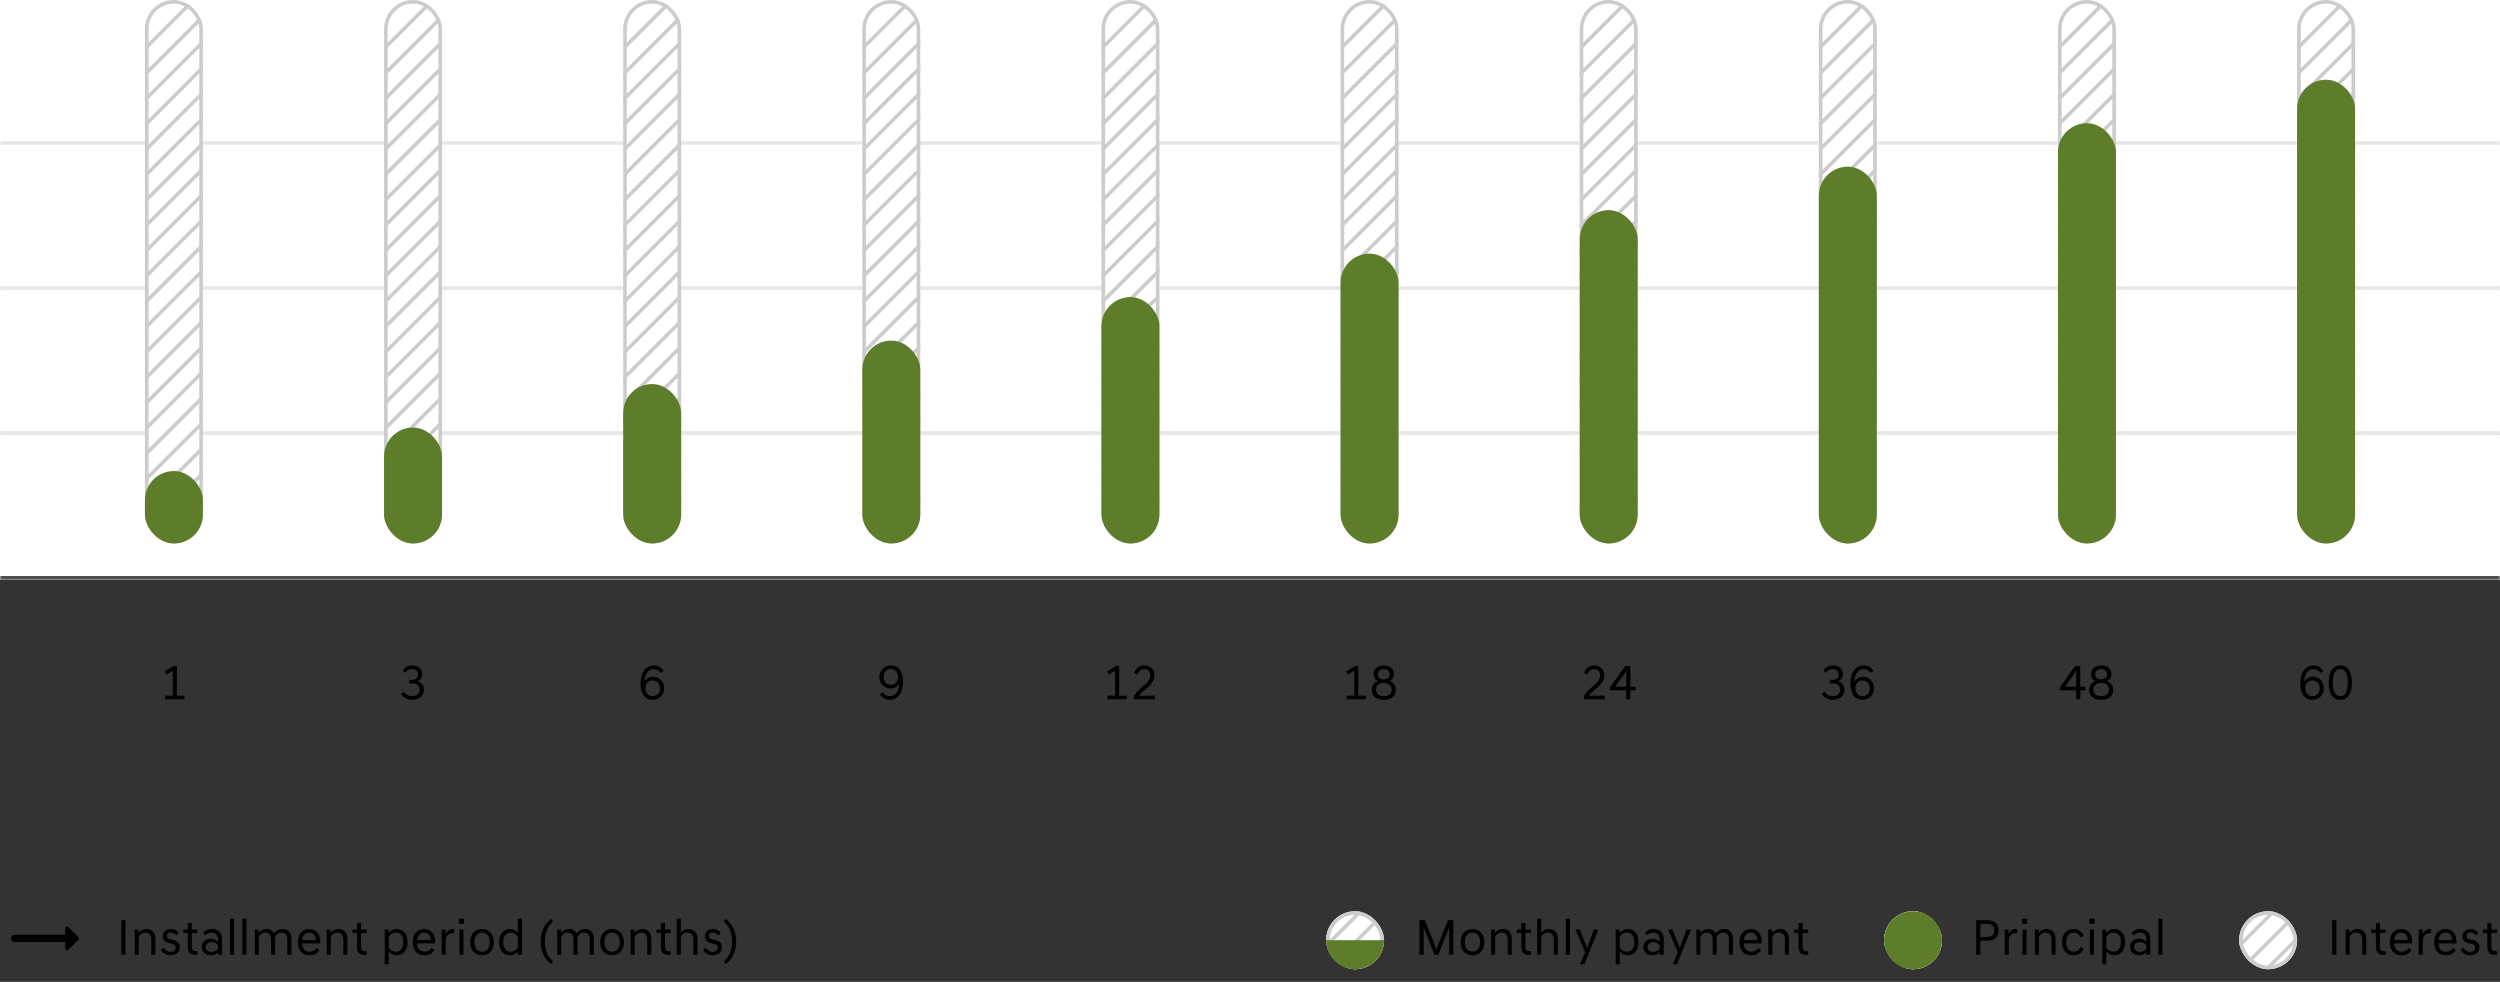 <svg width="690" height="271" viewBox="0 0 690 271" fill="none" xmlns="http://www.w3.org/2000/svg">
    <rect x="0" y="0" width="690" height="271" fill="#333333" stroke="none"/>
    <mask id="path-1-inside-1_0_1" fill="white">
    <path d="M0 0H690V40H0V0Z"/>
    </mask>
    <path d="M0 0H690V40H0V0Z" fill="white"/>
    <path d="M690 39H0V41H690V39Z" fill="#E5E5E5" mask="url(#path-1-inside-1_0_1)"/>
    <mask id="path-3-inside-2_0_1" fill="white">
    <path d="M0 40H690V80H0V40Z"/>
    </mask>
    <path d="M0 40H690V80H0V40Z" fill="white"/>
    <path d="M690 79H0V81H690V79Z" fill="#E5E5E5" mask="url(#path-3-inside-2_0_1)"/>
    <mask id="path-5-inside-3_0_1" fill="white">
    <path d="M0 80H690V120H0V80Z"/>
    </mask>
    <path d="M0 80H690V120H0V80Z" fill="white"/>
    <path d="M690 119H0V121H690V119Z" fill="#E5E5E5" mask="url(#path-5-inside-3_0_1)"/>
    <mask id="path-7-inside-4_0_1" fill="white">
    <path d="M0 120H690V160H0V120Z"/>
    </mask>
    <path d="M0 120H690V160H0V120Z" fill="white"/>
    <path d="M690 159H0V161H690V159Z" fill="#444444" mask="url(#path-7-inside-4_0_1)"/>
    <g clip-path="url(#clip0_0_1)">
    <rect x="40" width="16" height="150" rx="8" fill="white"/>
    <line x1="33.646" y1="19.789" x2="61.931" y2="-8.495" stroke="#CCCCCC"/>
    <line x1="33.646" y1="26.932" x2="61.931" y2="-1.353" stroke="#CCCCCC"/>
    <line x1="33.646" y1="33.932" x2="61.931" y2="5.647" stroke="#CCCCCC"/>
    <line x1="33.646" y1="40.932" x2="61.931" y2="12.647" stroke="#CCCCCC"/>
    <line x1="33.646" y1="47.932" x2="61.931" y2="19.647" stroke="#CCCCCC"/>
    <line x1="33.646" y1="54.932" x2="61.931" y2="26.647" stroke="#CCCCCC"/>
    <line x1="33.646" y1="61.932" x2="61.931" y2="33.647" stroke="#CCCCCC"/>
    <line x1="33.646" y1="68.932" x2="61.931" y2="40.647" stroke="#CCCCCC"/>
    <line x1="33.646" y1="75.932" x2="61.931" y2="47.647" stroke="#CCCCCC"/>
    <line x1="33.646" y1="82.932" x2="61.931" y2="54.647" stroke="#CCCCCC"/>
    <line x1="33.646" y1="89.932" x2="61.931" y2="61.647" stroke="#CCCCCC"/>
    <line x1="33.646" y1="96.932" x2="61.931" y2="68.647" stroke="#CCCCCC"/>
    <line x1="33.646" y1="103.932" x2="61.931" y2="75.647" stroke="#CCCCCC"/>
    <line x1="33.646" y1="110.932" x2="61.931" y2="82.647" stroke="#CCCCCC"/>
    <line x1="33.646" y1="117.932" x2="61.931" y2="89.647" stroke="#CCCCCC"/>
    <line x1="33.646" y1="124.932" x2="61.931" y2="96.647" stroke="#CCCCCC"/>
    <line x1="33.646" y1="131.932" x2="61.931" y2="103.647" stroke="#CCCCCC"/>
    <line x1="33.646" y1="138.932" x2="61.931" y2="110.647" stroke="#CCCCCC"/>
    <line x1="33.646" y1="145.932" x2="61.931" y2="117.647" stroke="#CCCCCC"/>
    <line x1="33.646" y1="152.932" x2="61.931" y2="124.647" stroke="#CCCCCC"/>
    <line x1="33.646" y1="159.932" x2="61.931" y2="131.647" stroke="#CCCCCC"/>
    </g>
    <rect x="40.5" y="0.5" width="15" height="149" rx="7.5" stroke="#CCCCCC"/>
    <rect x="40" y="130" width="16" height="20" rx="8" fill="#5d7d2b"/>
    <g clip-path="url(#clip1_0_1)">
    <rect x="106" width="16" height="150" rx="8" fill="white"/>
    <line x1="99.646" y1="19.789" x2="127.931" y2="-8.495" stroke="#CCCCCC"/>
    <line x1="99.646" y1="26.932" x2="127.931" y2="-1.353" stroke="#CCCCCC"/>
    <line x1="99.646" y1="33.932" x2="127.931" y2="5.647" stroke="#CCCCCC"/>
    <line x1="99.646" y1="40.932" x2="127.931" y2="12.647" stroke="#CCCCCC"/>
    <line x1="99.646" y1="47.932" x2="127.931" y2="19.647" stroke="#CCCCCC"/>
    <line x1="99.646" y1="54.932" x2="127.931" y2="26.647" stroke="#CCCCCC"/>
    <line x1="99.646" y1="61.932" x2="127.931" y2="33.647" stroke="#CCCCCC"/>
    <line x1="99.646" y1="68.932" x2="127.931" y2="40.647" stroke="#CCCCCC"/>
    <line x1="99.646" y1="75.932" x2="127.931" y2="47.647" stroke="#CCCCCC"/>
    <line x1="99.646" y1="82.932" x2="127.931" y2="54.647" stroke="#CCCCCC"/>
    <line x1="99.646" y1="89.932" x2="127.931" y2="61.647" stroke="#CCCCCC"/>
    <line x1="99.646" y1="96.932" x2="127.931" y2="68.647" stroke="#CCCCCC"/>
    <line x1="99.646" y1="103.932" x2="127.931" y2="75.647" stroke="#CCCCCC"/>
    <line x1="99.646" y1="110.932" x2="127.931" y2="82.647" stroke="#CCCCCC"/>
    <line x1="99.646" y1="117.932" x2="127.931" y2="89.647" stroke="#CCCCCC"/>
    <line x1="99.646" y1="124.932" x2="127.931" y2="96.647" stroke="#CCCCCC"/>
    <line x1="99.646" y1="131.932" x2="127.931" y2="103.647" stroke="#CCCCCC"/>
    <line x1="99.646" y1="138.932" x2="127.931" y2="110.647" stroke="#CCCCCC"/>
    <line x1="99.646" y1="145.932" x2="127.931" y2="117.647" stroke="#CCCCCC"/>
    <line x1="99.646" y1="152.932" x2="127.931" y2="124.647" stroke="#CCCCCC"/>
    <line x1="99.646" y1="159.932" x2="127.931" y2="131.647" stroke="#CCCCCC"/>
    </g>
    <rect x="106.5" y="0.5" width="15" height="149" rx="7.5" stroke="#CCCCCC"/>
    <rect x="106" y="118" width="16" height="32" rx="8" fill="#5d7d2b"/>
    <g clip-path="url(#clip2_0_1)">
    <rect x="172" width="16" height="150" rx="8" fill="white"/>
    <line x1="165.646" y1="19.789" x2="193.931" y2="-8.495" stroke="#CCCCCC"/>
    <line x1="165.646" y1="26.932" x2="193.931" y2="-1.353" stroke="#CCCCCC"/>
    <line x1="165.646" y1="33.932" x2="193.931" y2="5.647" stroke="#CCCCCC"/>
    <line x1="165.646" y1="40.932" x2="193.931" y2="12.647" stroke="#CCCCCC"/>
    <line x1="165.646" y1="47.932" x2="193.931" y2="19.647" stroke="#CCCCCC"/>
    <line x1="165.646" y1="54.932" x2="193.931" y2="26.647" stroke="#CCCCCC"/>
    <line x1="165.646" y1="61.932" x2="193.931" y2="33.647" stroke="#CCCCCC"/>
    <line x1="165.646" y1="68.932" x2="193.931" y2="40.647" stroke="#CCCCCC"/>
    <line x1="165.646" y1="75.932" x2="193.931" y2="47.647" stroke="#CCCCCC"/>
    <line x1="165.646" y1="82.932" x2="193.931" y2="54.647" stroke="#CCCCCC"/>
    <line x1="165.646" y1="89.932" x2="193.931" y2="61.647" stroke="#CCCCCC"/>
    <line x1="165.646" y1="96.932" x2="193.931" y2="68.647" stroke="#CCCCCC"/>
    <line x1="165.646" y1="103.932" x2="193.931" y2="75.647" stroke="#CCCCCC"/>
    <line x1="165.646" y1="110.932" x2="193.931" y2="82.647" stroke="#CCCCCC"/>
    <line x1="165.646" y1="117.932" x2="193.931" y2="89.647" stroke="#CCCCCC"/>
    <line x1="165.646" y1="124.932" x2="193.931" y2="96.647" stroke="#CCCCCC"/>
    <line x1="165.646" y1="131.932" x2="193.931" y2="103.647" stroke="#CCCCCC"/>
    <line x1="165.646" y1="138.932" x2="193.931" y2="110.647" stroke="#CCCCCC"/>
    <line x1="165.646" y1="145.932" x2="193.931" y2="117.647" stroke="#CCCCCC"/>
    <line x1="165.646" y1="152.932" x2="193.931" y2="124.647" stroke="#CCCCCC"/>
    <line x1="165.646" y1="159.932" x2="193.931" y2="131.647" stroke="#CCCCCC"/>
    </g>
    <rect x="172.5" y="0.5" width="15" height="149" rx="7.5" stroke="#CCCCCC"/>
    <rect x="172" y="106" width="16" height="44" rx="8" fill="#5d7d2b"/>
    <g clip-path="url(#clip3_0_1)">
    <rect x="238" width="16" height="150" rx="8" fill="white"/>
    <line x1="231.646" y1="19.789" x2="259.931" y2="-8.495" stroke="#CCCCCC"/>
    <line x1="231.646" y1="26.932" x2="259.931" y2="-1.353" stroke="#CCCCCC"/>
    <line x1="231.646" y1="33.932" x2="259.931" y2="5.647" stroke="#CCCCCC"/>
    <line x1="231.646" y1="40.932" x2="259.931" y2="12.647" stroke="#CCCCCC"/>
    <line x1="231.646" y1="47.932" x2="259.931" y2="19.647" stroke="#CCCCCC"/>
    <line x1="231.646" y1="54.932" x2="259.931" y2="26.647" stroke="#CCCCCC"/>
    <line x1="231.646" y1="61.932" x2="259.931" y2="33.647" stroke="#CCCCCC"/>
    <line x1="231.646" y1="68.932" x2="259.931" y2="40.647" stroke="#CCCCCC"/>
    <line x1="231.646" y1="75.932" x2="259.931" y2="47.647" stroke="#CCCCCC"/>
    <line x1="231.646" y1="82.932" x2="259.931" y2="54.647" stroke="#CCCCCC"/>
    <line x1="231.646" y1="89.932" x2="259.931" y2="61.647" stroke="#CCCCCC"/>
    <line x1="231.646" y1="96.932" x2="259.931" y2="68.647" stroke="#CCCCCC"/>
    <line x1="231.646" y1="103.932" x2="259.931" y2="75.647" stroke="#CCCCCC"/>
    <line x1="231.646" y1="110.932" x2="259.931" y2="82.647" stroke="#CCCCCC"/>
    <line x1="231.646" y1="117.932" x2="259.931" y2="89.647" stroke="#CCCCCC"/>
    <line x1="231.646" y1="124.932" x2="259.931" y2="96.647" stroke="#CCCCCC"/>
    <line x1="231.646" y1="131.932" x2="259.931" y2="103.647" stroke="#CCCCCC"/>
    <line x1="231.646" y1="138.932" x2="259.931" y2="110.647" stroke="#CCCCCC"/>
    <line x1="231.646" y1="145.932" x2="259.931" y2="117.647" stroke="#CCCCCC"/>
    <line x1="231.646" y1="152.932" x2="259.931" y2="124.647" stroke="#CCCCCC"/>
    <line x1="231.646" y1="159.932" x2="259.931" y2="131.647" stroke="#CCCCCC"/>
    </g>
    <rect x="238.5" y="0.5" width="15" height="149" rx="7.5" stroke="#CCCCCC"/>
    <rect x="238" y="94" width="16" height="56" rx="8" fill="#5d7d2b"/>
    <g clip-path="url(#clip4_0_1)">
    <rect x="304" width="16" height="150" rx="8" fill="white"/>
    <line x1="297.646" y1="19.789" x2="325.931" y2="-8.495" stroke="#CCCCCC"/>
    <line x1="297.646" y1="26.932" x2="325.931" y2="-1.353" stroke="#CCCCCC"/>
    <line x1="297.646" y1="33.932" x2="325.931" y2="5.647" stroke="#CCCCCC"/>
    <line x1="297.646" y1="40.932" x2="325.931" y2="12.647" stroke="#CCCCCC"/>
    <line x1="297.646" y1="47.932" x2="325.931" y2="19.647" stroke="#CCCCCC"/>
    <line x1="297.646" y1="54.932" x2="325.931" y2="26.647" stroke="#CCCCCC"/>
    <line x1="297.646" y1="61.932" x2="325.931" y2="33.647" stroke="#CCCCCC"/>
    <line x1="297.646" y1="68.932" x2="325.931" y2="40.647" stroke="#CCCCCC"/>
    <line x1="297.646" y1="75.932" x2="325.931" y2="47.647" stroke="#CCCCCC"/>
    <line x1="297.646" y1="82.932" x2="325.931" y2="54.647" stroke="#CCCCCC"/>
    <line x1="297.646" y1="89.932" x2="325.931" y2="61.647" stroke="#CCCCCC"/>
    <line x1="297.646" y1="96.932" x2="325.931" y2="68.647" stroke="#CCCCCC"/>
    <line x1="297.646" y1="103.932" x2="325.931" y2="75.647" stroke="#CCCCCC"/>
    <line x1="297.646" y1="110.932" x2="325.931" y2="82.647" stroke="#CCCCCC"/>
    <line x1="297.646" y1="117.932" x2="325.931" y2="89.647" stroke="#CCCCCC"/>
    <line x1="297.646" y1="124.932" x2="325.931" y2="96.647" stroke="#CCCCCC"/>
    <line x1="297.646" y1="131.932" x2="325.931" y2="103.647" stroke="#CCCCCC"/>
    <line x1="297.646" y1="138.932" x2="325.931" y2="110.647" stroke="#CCCCCC"/>
    <line x1="297.646" y1="145.932" x2="325.931" y2="117.647" stroke="#CCCCCC"/>
    <line x1="297.646" y1="152.932" x2="325.931" y2="124.647" stroke="#CCCCCC"/>
    <line x1="297.646" y1="159.932" x2="325.931" y2="131.647" stroke="#CCCCCC"/>
    </g>
    <rect x="304.5" y="0.5" width="15" height="149" rx="7.5" stroke="#CCCCCC"/>
    <rect x="304" y="82" width="16" height="68" rx="8" fill="#5d7d2b"/>
    <g clip-path="url(#clip5_0_1)">
    <rect x="370" width="16" height="150" rx="8" fill="white"/>
    <line x1="363.646" y1="19.789" x2="391.931" y2="-8.495" stroke="#CCCCCC"/>
    <line x1="363.646" y1="26.932" x2="391.931" y2="-1.353" stroke="#CCCCCC"/>
    <line x1="363.646" y1="33.932" x2="391.931" y2="5.647" stroke="#CCCCCC"/>
    <line x1="363.646" y1="40.932" x2="391.931" y2="12.647" stroke="#CCCCCC"/>
    <line x1="363.646" y1="47.932" x2="391.931" y2="19.647" stroke="#CCCCCC"/>
    <line x1="363.646" y1="54.932" x2="391.931" y2="26.647" stroke="#CCCCCC"/>
    <line x1="363.646" y1="61.932" x2="391.931" y2="33.647" stroke="#CCCCCC"/>
    <line x1="363.646" y1="68.932" x2="391.931" y2="40.647" stroke="#CCCCCC"/>
    <line x1="363.646" y1="75.932" x2="391.931" y2="47.647" stroke="#CCCCCC"/>
    <line x1="363.646" y1="82.932" x2="391.931" y2="54.647" stroke="#CCCCCC"/>
    <line x1="363.646" y1="89.932" x2="391.931" y2="61.647" stroke="#CCCCCC"/>
    <line x1="363.646" y1="96.932" x2="391.931" y2="68.647" stroke="#CCCCCC"/>
    <line x1="363.646" y1="103.932" x2="391.931" y2="75.647" stroke="#CCCCCC"/>
    <line x1="363.646" y1="110.932" x2="391.931" y2="82.647" stroke="#CCCCCC"/>
    <line x1="363.646" y1="117.932" x2="391.931" y2="89.647" stroke="#CCCCCC"/>
    <line x1="363.646" y1="124.932" x2="391.931" y2="96.647" stroke="#CCCCCC"/>
    <line x1="363.646" y1="131.932" x2="391.931" y2="103.647" stroke="#CCCCCC"/>
    <line x1="363.646" y1="138.932" x2="391.931" y2="110.647" stroke="#CCCCCC"/>
    <line x1="363.646" y1="145.932" x2="391.931" y2="117.647" stroke="#CCCCCC"/>
    <line x1="363.646" y1="152.932" x2="391.931" y2="124.647" stroke="#CCCCCC"/>
    <line x1="363.646" y1="159.932" x2="391.931" y2="131.647" stroke="#CCCCCC"/>
    </g>
    <rect x="370.5" y="0.5" width="15" height="149" rx="7.5" stroke="#CCCCCC"/>
    <rect x="370" y="70" width="16" height="80" rx="8" fill="#5d7d2b"/>
    <g clip-path="url(#clip6_0_1)">
    <rect x="436" width="16" height="150" rx="8" fill="white"/>
    <line x1="429.646" y1="19.789" x2="457.931" y2="-8.495" stroke="#CCCCCC"/>
    <line x1="429.646" y1="26.932" x2="457.931" y2="-1.353" stroke="#CCCCCC"/>
    <line x1="429.646" y1="33.932" x2="457.931" y2="5.647" stroke="#CCCCCC"/>
    <line x1="429.646" y1="40.932" x2="457.931" y2="12.647" stroke="#CCCCCC"/>
    <line x1="429.646" y1="47.932" x2="457.931" y2="19.647" stroke="#CCCCCC"/>
    <line x1="429.646" y1="54.932" x2="457.931" y2="26.647" stroke="#CCCCCC"/>
    <line x1="429.646" y1="61.932" x2="457.931" y2="33.647" stroke="#CCCCCC"/>
    <line x1="429.646" y1="68.932" x2="457.931" y2="40.647" stroke="#CCCCCC"/>
    <line x1="429.646" y1="75.932" x2="457.931" y2="47.647" stroke="#CCCCCC"/>
    <line x1="429.646" y1="82.932" x2="457.931" y2="54.647" stroke="#CCCCCC"/>
    <line x1="429.646" y1="89.932" x2="457.931" y2="61.647" stroke="#CCCCCC"/>
    <line x1="429.646" y1="96.932" x2="457.931" y2="68.647" stroke="#CCCCCC"/>
    <line x1="429.646" y1="103.932" x2="457.931" y2="75.647" stroke="#CCCCCC"/>
    <line x1="429.646" y1="110.932" x2="457.931" y2="82.647" stroke="#CCCCCC"/>
    <line x1="429.646" y1="117.932" x2="457.931" y2="89.647" stroke="#CCCCCC"/>
    <line x1="429.646" y1="124.932" x2="457.931" y2="96.647" stroke="#CCCCCC"/>
    <line x1="429.646" y1="131.932" x2="457.931" y2="103.647" stroke="#CCCCCC"/>
    <line x1="429.646" y1="138.932" x2="457.931" y2="110.647" stroke="#CCCCCC"/>
    <line x1="429.646" y1="145.932" x2="457.931" y2="117.647" stroke="#CCCCCC"/>
    <line x1="429.646" y1="152.932" x2="457.931" y2="124.647" stroke="#CCCCCC"/>
    <line x1="429.646" y1="159.932" x2="457.931" y2="131.647" stroke="#CCCCCC"/>
    </g>
    <rect x="436.5" y="0.5" width="15" height="149" rx="7.5" stroke="#CCCCCC"/>
    <rect x="436" y="58" width="16" height="92" rx="8" fill="#5d7d2b"/>
    <g clip-path="url(#clip7_0_1)">
    <rect x="502" width="16" height="150" rx="8" fill="white"/>
    <line x1="495.646" y1="19.789" x2="523.931" y2="-8.495" stroke="#CCCCCC"/>
    <line x1="495.646" y1="26.932" x2="523.931" y2="-1.353" stroke="#CCCCCC"/>
    <line x1="495.646" y1="33.932" x2="523.931" y2="5.647" stroke="#CCCCCC"/>
    <line x1="495.646" y1="40.932" x2="523.931" y2="12.647" stroke="#CCCCCC"/>
    <line x1="495.646" y1="47.932" x2="523.931" y2="19.647" stroke="#CCCCCC"/>
    <line x1="495.646" y1="54.932" x2="523.931" y2="26.647" stroke="#CCCCCC"/>
    <line x1="495.646" y1="61.932" x2="523.931" y2="33.647" stroke="#CCCCCC"/>
    <line x1="495.646" y1="68.932" x2="523.931" y2="40.647" stroke="#CCCCCC"/>
    <line x1="495.646" y1="75.932" x2="523.931" y2="47.647" stroke="#CCCCCC"/>
    <line x1="495.646" y1="82.932" x2="523.931" y2="54.647" stroke="#CCCCCC"/>
    <line x1="495.646" y1="89.932" x2="523.931" y2="61.647" stroke="#CCCCCC"/>
    <line x1="495.646" y1="96.932" x2="523.931" y2="68.647" stroke="#CCCCCC"/>
    <line x1="495.646" y1="103.932" x2="523.931" y2="75.647" stroke="#CCCCCC"/>
    <line x1="495.646" y1="110.932" x2="523.931" y2="82.647" stroke="#CCCCCC"/>
    <line x1="495.646" y1="117.932" x2="523.931" y2="89.647" stroke="#CCCCCC"/>
    <line x1="495.646" y1="124.932" x2="523.931" y2="96.647" stroke="#CCCCCC"/>
    <line x1="495.646" y1="131.932" x2="523.931" y2="103.647" stroke="#CCCCCC"/>
    <line x1="495.646" y1="138.932" x2="523.931" y2="110.647" stroke="#CCCCCC"/>
    <line x1="495.646" y1="145.932" x2="523.931" y2="117.647" stroke="#CCCCCC"/>
    <line x1="495.646" y1="152.932" x2="523.931" y2="124.647" stroke="#CCCCCC"/>
    <line x1="495.646" y1="159.932" x2="523.931" y2="131.647" stroke="#CCCCCC"/>
    </g>
    <rect x="502.5" y="0.5" width="15" height="149" rx="7.5" stroke="#CCCCCC"/>
    <rect x="502" y="46" width="16" height="104" rx="8" fill="#5d7d2b"/>
    <g clip-path="url(#clip8_0_1)">
    <rect x="568" width="16" height="150" rx="8" fill="white"/>
    <line x1="561.646" y1="19.789" x2="589.931" y2="-8.495" stroke="#CCCCCC"/>
    <line x1="561.646" y1="26.932" x2="589.931" y2="-1.353" stroke="#CCCCCC"/>
    <line x1="561.646" y1="33.932" x2="589.931" y2="5.647" stroke="#CCCCCC"/>
    <line x1="561.646" y1="40.932" x2="589.931" y2="12.647" stroke="#CCCCCC"/>
    <line x1="561.646" y1="47.932" x2="589.931" y2="19.647" stroke="#CCCCCC"/>
    <line x1="561.646" y1="54.932" x2="589.931" y2="26.647" stroke="#CCCCCC"/>
    <line x1="561.646" y1="61.932" x2="589.931" y2="33.647" stroke="#CCCCCC"/>
    <line x1="561.646" y1="68.932" x2="589.931" y2="40.647" stroke="#CCCCCC"/>
    <line x1="561.646" y1="75.932" x2="589.931" y2="47.647" stroke="#CCCCCC"/>
    <line x1="561.646" y1="82.932" x2="589.931" y2="54.647" stroke="#CCCCCC"/>
    <line x1="561.646" y1="89.932" x2="589.931" y2="61.647" stroke="#CCCCCC"/>
    <line x1="561.646" y1="96.932" x2="589.931" y2="68.647" stroke="#CCCCCC"/>
    <line x1="561.646" y1="103.932" x2="589.931" y2="75.647" stroke="#CCCCCC"/>
    <line x1="561.646" y1="110.932" x2="589.931" y2="82.647" stroke="#CCCCCC"/>
    <line x1="561.646" y1="117.932" x2="589.931" y2="89.647" stroke="#CCCCCC"/>
    <line x1="561.646" y1="124.932" x2="589.931" y2="96.647" stroke="#CCCCCC"/>
    <line x1="561.646" y1="131.932" x2="589.931" y2="103.647" stroke="#CCCCCC"/>
    <line x1="561.646" y1="138.932" x2="589.931" y2="110.647" stroke="#CCCCCC"/>
    <line x1="561.646" y1="145.932" x2="589.931" y2="117.647" stroke="#CCCCCC"/>
    <line x1="561.646" y1="152.932" x2="589.931" y2="124.647" stroke="#CCCCCC"/>
    <line x1="561.646" y1="159.932" x2="589.931" y2="131.647" stroke="#CCCCCC"/>
    </g>
    <rect x="568.5" y="0.5" width="15" height="149" rx="7.5" stroke="#CCCCCC"/>
    <rect x="568" y="34" width="16" height="116" rx="8" fill="#5d7d2b"/>
    <g clip-path="url(#clip9_0_1)">
    <rect x="634" width="16" height="150" rx="8" fill="white"/>
    <line x1="627.646" y1="19.789" x2="655.931" y2="-8.495" stroke="#CCCCCC"/>
    <line x1="627.646" y1="26.932" x2="655.931" y2="-1.353" stroke="#CCCCCC"/>
    <line x1="627.646" y1="33.932" x2="655.931" y2="5.647" stroke="#CCCCCC"/>
    <line x1="627.646" y1="40.932" x2="655.931" y2="12.647" stroke="#CCCCCC"/>
    <line x1="627.646" y1="47.932" x2="655.931" y2="19.647" stroke="#CCCCCC"/>
    <line x1="627.646" y1="54.932" x2="655.931" y2="26.647" stroke="#CCCCCC"/>
    <line x1="627.646" y1="61.932" x2="655.931" y2="33.647" stroke="#CCCCCC"/>
    <line x1="627.646" y1="68.932" x2="655.931" y2="40.647" stroke="#CCCCCC"/>
    <line x1="627.646" y1="75.932" x2="655.931" y2="47.647" stroke="#CCCCCC"/>
    <line x1="627.646" y1="82.932" x2="655.931" y2="54.647" stroke="#CCCCCC"/>
    <line x1="627.646" y1="89.932" x2="655.931" y2="61.647" stroke="#CCCCCC"/>
    <line x1="627.646" y1="96.932" x2="655.931" y2="68.647" stroke="#CCCCCC"/>
    <line x1="627.646" y1="103.932" x2="655.931" y2="75.647" stroke="#CCCCCC"/>
    <line x1="627.646" y1="110.932" x2="655.931" y2="82.647" stroke="#CCCCCC"/>
    <line x1="627.646" y1="117.932" x2="655.931" y2="89.647" stroke="#CCCCCC"/>
    <line x1="627.646" y1="124.932" x2="655.931" y2="96.647" stroke="#CCCCCC"/>
    <line x1="627.646" y1="131.932" x2="655.931" y2="103.647" stroke="#CCCCCC"/>
    <line x1="627.646" y1="138.932" x2="655.931" y2="110.647" stroke="#CCCCCC"/>
    <line x1="627.646" y1="145.932" x2="655.931" y2="117.647" stroke="#CCCCCC"/>
    <line x1="627.646" y1="152.932" x2="655.931" y2="124.647" stroke="#CCCCCC"/>
    <line x1="627.646" y1="159.932" x2="655.931" y2="131.647" stroke="#CCCCCC"/>
    </g>
    <rect x="634.5" y="0.5" width="15" height="149" rx="7.5" stroke="#CCCCCC"/>
    <rect x="634" y="22" width="16" height="128" rx="8" fill="#5d7d2b"/>
    <path d="M48.815 192.006H50.901V193H45.567V192.006H47.695V185.104L45.917 186.21L45.469 185.342L47.947 183.816H48.815V192.006Z" fill="black"/>
    <path d="M113.709 193.154C113.326 193.154 112.981 193.103 112.673 193C112.365 192.907 112.09 192.785 111.847 192.636C111.614 192.487 111.404 192.323 111.217 192.146C111.04 191.959 110.886 191.782 110.755 191.614L111.441 190.886C111.562 191.045 111.693 191.199 111.833 191.348C111.973 191.488 112.132 191.619 112.309 191.74C112.486 191.861 112.687 191.959 112.911 192.034C113.144 192.099 113.41 192.132 113.709 192.132C114.362 192.132 114.876 191.973 115.249 191.656C115.632 191.339 115.823 190.895 115.823 190.326C115.823 189.822 115.655 189.411 115.319 189.094C114.983 188.777 114.46 188.618 113.751 188.618H112.967V187.652H113.751C114.031 187.652 114.274 187.61 114.479 187.526C114.684 187.442 114.852 187.335 114.983 187.204C115.123 187.064 115.226 186.905 115.291 186.728C115.356 186.551 115.389 186.364 115.389 186.168C115.389 185.664 115.23 185.291 114.913 185.048C114.605 184.805 114.222 184.684 113.765 184.684C113.317 184.684 112.934 184.777 112.617 184.964C112.309 185.141 112.062 185.393 111.875 185.72L111.189 185.062C111.432 184.67 111.768 184.339 112.197 184.068C112.626 183.797 113.149 183.662 113.765 183.662C114.614 183.662 115.291 183.877 115.795 184.306C116.299 184.726 116.551 185.333 116.551 186.126C116.551 186.546 116.43 186.929 116.187 187.274C115.954 187.61 115.636 187.871 115.235 188.058C115.795 188.207 116.224 188.492 116.523 188.912C116.831 189.332 116.985 189.822 116.985 190.382C116.985 190.802 116.906 191.185 116.747 191.53C116.588 191.866 116.364 192.155 116.075 192.398C115.795 192.641 115.45 192.827 115.039 192.958C114.638 193.089 114.194 193.154 113.709 193.154Z" fill="black"/>
    <path d="M182.383 185.734C182.178 185.417 181.916 185.165 181.599 184.978C181.282 184.782 180.918 184.684 180.507 184.684C179.76 184.684 179.149 184.978 178.673 185.566C178.197 186.145 177.931 186.994 177.875 188.114C178.118 187.722 178.44 187.405 178.841 187.162C179.242 186.91 179.732 186.784 180.311 186.784C180.722 186.784 181.109 186.863 181.473 187.022C181.837 187.181 182.154 187.4 182.425 187.68C182.705 187.96 182.924 188.296 183.083 188.688C183.242 189.08 183.321 189.505 183.321 189.962C183.321 190.429 183.237 190.858 183.069 191.25C182.901 191.633 182.672 191.969 182.383 192.258C182.103 192.538 181.767 192.757 181.375 192.916C180.992 193.075 180.582 193.154 180.143 193.154C179.592 193.154 179.107 193.047 178.687 192.832C178.267 192.617 177.917 192.314 177.637 191.922C177.357 191.521 177.142 191.045 176.993 190.494C176.853 189.934 176.783 189.313 176.783 188.632C176.783 187.857 176.872 187.162 177.049 186.546C177.226 185.93 177.474 185.412 177.791 184.992C178.118 184.563 178.51 184.236 178.967 184.012C179.424 183.779 179.938 183.662 180.507 183.662C181.132 183.662 181.669 183.807 182.117 184.096C182.565 184.385 182.915 184.726 183.167 185.118L182.383 185.734ZM178.155 189.976C178.155 190.611 178.332 191.129 178.687 191.53C179.051 191.931 179.536 192.132 180.143 192.132C180.759 192.132 181.249 191.931 181.613 191.53C181.977 191.129 182.159 190.611 182.159 189.976C182.159 189.659 182.108 189.365 182.005 189.094C181.912 188.823 181.776 188.595 181.599 188.408C181.431 188.221 181.221 188.077 180.969 187.974C180.726 187.862 180.451 187.806 180.143 187.806C179.844 187.806 179.569 187.862 179.317 187.974C179.074 188.077 178.864 188.221 178.687 188.408C178.519 188.595 178.388 188.823 178.295 189.094C178.202 189.365 178.155 189.659 178.155 189.976Z" fill="black"/>
    <path d="M243.651 191.082C243.856 191.399 244.118 191.656 244.435 191.852C244.752 192.039 245.116 192.132 245.527 192.132C246.274 192.132 246.885 191.843 247.361 191.264C247.837 190.676 248.103 189.822 248.159 188.702C247.916 189.094 247.594 189.416 247.193 189.668C246.792 189.911 246.302 190.032 245.723 190.032C245.312 190.032 244.92 189.953 244.547 189.794C244.183 189.635 243.866 189.416 243.595 189.136C243.324 188.856 243.11 188.525 242.951 188.142C242.792 187.75 242.713 187.321 242.713 186.854C242.713 186.397 242.792 185.972 242.951 185.58C243.119 185.188 243.348 184.852 243.637 184.572C243.926 184.283 244.262 184.059 244.645 183.9C245.037 183.741 245.452 183.662 245.891 183.662C246.442 183.662 246.927 183.769 247.347 183.984C247.767 184.199 248.117 184.507 248.397 184.908C248.677 185.3 248.887 185.776 249.027 186.336C249.176 186.887 249.251 187.503 249.251 188.184C249.251 188.959 249.162 189.654 248.985 190.27C248.808 190.886 248.556 191.409 248.229 191.838C247.912 192.267 247.524 192.594 247.067 192.818C246.61 193.042 246.096 193.154 245.527 193.154C244.902 193.154 244.365 193.009 243.917 192.72C243.469 192.431 243.119 192.09 242.867 191.698L243.651 191.082ZM247.879 186.84C247.879 186.205 247.697 185.687 247.333 185.286C246.978 184.885 246.498 184.684 245.891 184.684C245.275 184.684 244.785 184.885 244.421 185.286C244.057 185.687 243.875 186.205 243.875 186.84C243.875 187.167 243.922 187.465 244.015 187.736C244.118 187.997 244.253 188.221 244.421 188.408C244.598 188.595 244.808 188.744 245.051 188.856C245.303 188.959 245.583 189.01 245.891 189.01C246.19 189.01 246.46 188.959 246.703 188.856C246.955 188.744 247.165 188.595 247.333 188.408C247.51 188.221 247.646 187.997 247.739 187.736C247.832 187.465 247.879 187.167 247.879 186.84Z" fill="black"/>
    <path d="M308.898 192.006H310.984V193H305.65V192.006H307.778V185.104L306 186.21L305.552 185.342L308.03 183.816H308.898V192.006ZM313.05 185.748C313.115 185.515 313.218 185.277 313.358 185.034C313.498 184.782 313.68 184.553 313.904 184.348C314.128 184.143 314.394 183.979 314.702 183.858C315.01 183.727 315.369 183.662 315.78 183.662C316.228 183.662 316.625 183.732 316.97 183.872C317.325 184.003 317.623 184.189 317.866 184.432C318.118 184.675 318.309 184.964 318.44 185.3C318.571 185.636 318.636 186.009 318.636 186.42C318.636 186.887 318.547 187.316 318.37 187.708C318.202 188.091 317.983 188.445 317.712 188.772C317.441 189.099 317.138 189.407 316.802 189.696C316.475 189.976 316.153 190.247 315.836 190.508C315.528 190.76 315.239 191.012 314.968 191.264C314.707 191.507 314.511 191.754 314.38 192.006H318.748V193H312.994V192.174C313.171 191.782 313.405 191.423 313.694 191.096C313.983 190.76 314.291 190.443 314.618 190.144C314.954 189.845 315.29 189.561 315.626 189.29C315.971 189.01 316.279 188.725 316.55 188.436C316.821 188.137 317.04 187.829 317.208 187.512C317.385 187.195 317.474 186.845 317.474 186.462C317.474 185.921 317.334 185.491 317.054 185.174C316.783 184.847 316.349 184.684 315.752 184.684C314.847 184.684 314.254 185.188 313.974 186.196L313.05 185.748Z" fill="black"/>
    <path d="M374.898 192.006H376.984V193H371.65V192.006H373.778V185.104L372 186.21L371.552 185.342L374.03 183.816H374.898V192.006ZM381.934 193.154C381.393 193.154 380.912 193.089 380.492 192.958C380.081 192.818 379.736 192.627 379.456 192.384C379.176 192.132 378.961 191.838 378.812 191.502C378.672 191.166 378.602 190.797 378.602 190.396C378.602 189.817 378.761 189.309 379.078 188.87C379.405 188.422 379.829 188.128 380.352 187.988C379.932 187.792 379.619 187.531 379.414 187.204C379.218 186.868 379.12 186.481 379.12 186.042C379.12 185.715 379.181 185.407 379.302 185.118C379.423 184.829 379.601 184.577 379.834 184.362C380.077 184.147 380.371 183.979 380.716 183.858C381.071 183.727 381.477 183.662 381.934 183.662C382.391 183.662 382.793 183.727 383.138 183.858C383.493 183.979 383.787 184.147 384.02 184.362C384.263 184.577 384.445 184.829 384.566 185.118C384.687 185.407 384.748 185.715 384.748 186.042C384.748 186.481 384.645 186.868 384.44 187.204C384.244 187.531 383.936 187.792 383.516 187.988C383.768 188.063 384.001 188.175 384.216 188.324C384.431 188.473 384.613 188.655 384.762 188.87C384.921 189.075 385.042 189.309 385.126 189.57C385.219 189.831 385.266 190.107 385.266 190.396C385.266 190.797 385.191 191.166 385.042 191.502C384.902 191.838 384.692 192.132 384.412 192.384C384.132 192.627 383.782 192.818 383.362 192.958C382.951 193.089 382.475 193.154 381.934 193.154ZM381.934 192.132C382.643 192.132 383.18 191.964 383.544 191.628C383.917 191.292 384.104 190.858 384.104 190.326C384.104 189.794 383.917 189.36 383.544 189.024C383.18 188.679 382.643 188.506 381.934 188.506C381.225 188.506 380.683 188.679 380.31 189.024C379.946 189.36 379.764 189.794 379.764 190.326C379.764 190.858 379.946 191.292 380.31 191.628C380.683 191.964 381.225 192.132 381.934 192.132ZM381.934 187.512C382.401 187.512 382.793 187.395 383.11 187.162C383.427 186.919 383.586 186.569 383.586 186.112C383.586 185.655 383.427 185.305 383.11 185.062C382.793 184.81 382.401 184.684 381.934 184.684C381.467 184.684 381.075 184.81 380.758 185.062C380.441 185.305 380.282 185.655 380.282 186.112C380.282 186.569 380.441 186.919 380.758 187.162C381.075 187.395 381.467 187.512 381.934 187.512Z" fill="black"/>
    <path d="M437.216 185.748C437.281 185.515 437.384 185.277 437.524 185.034C437.664 184.782 437.846 184.553 438.07 184.348C438.294 184.143 438.56 183.979 438.868 183.858C439.176 183.727 439.535 183.662 439.946 183.662C440.394 183.662 440.791 183.732 441.136 183.872C441.491 184.003 441.789 184.189 442.032 184.432C442.284 184.675 442.475 184.964 442.606 185.3C442.737 185.636 442.802 186.009 442.802 186.42C442.802 186.887 442.713 187.316 442.536 187.708C442.368 188.091 442.149 188.445 441.878 188.772C441.607 189.099 441.304 189.407 440.968 189.696C440.641 189.976 440.319 190.247 440.002 190.508C439.694 190.76 439.405 191.012 439.134 191.264C438.873 191.507 438.677 191.754 438.546 192.006H442.914V193H437.16V192.174C437.337 191.782 437.571 191.423 437.86 191.096C438.149 190.76 438.457 190.443 438.784 190.144C439.12 189.845 439.456 189.561 439.792 189.29C440.137 189.01 440.445 188.725 440.716 188.436C440.987 188.137 441.206 187.829 441.374 187.512C441.551 187.195 441.64 186.845 441.64 186.462C441.64 185.921 441.5 185.491 441.22 185.174C440.949 184.847 440.515 184.684 439.918 184.684C439.013 184.684 438.42 185.188 438.14 186.196L437.216 185.748ZM451.406 189.542V190.522H449.978V193H448.858V190.522H444.378V189.71L448.55 183.816H449.978V189.542H451.406ZM448.858 186.434C448.858 186.126 448.863 185.869 448.872 185.664C448.881 185.459 448.905 185.235 448.942 184.992H448.9C448.863 185.095 448.774 185.258 448.634 185.482C448.494 185.706 448.331 185.949 448.144 186.21L445.778 189.542H448.858V186.434Z" fill="black"/>
    <path d="M505.792 193.154C505.409 193.154 505.064 193.103 504.756 193C504.448 192.907 504.173 192.785 503.93 192.636C503.697 192.487 503.487 192.323 503.3 192.146C503.123 191.959 502.969 191.782 502.838 191.614L503.524 190.886C503.645 191.045 503.776 191.199 503.916 191.348C504.056 191.488 504.215 191.619 504.392 191.74C504.569 191.861 504.77 191.959 504.994 192.034C505.227 192.099 505.493 192.132 505.792 192.132C506.445 192.132 506.959 191.973 507.332 191.656C507.715 191.339 507.906 190.895 507.906 190.326C507.906 189.822 507.738 189.411 507.402 189.094C507.066 188.777 506.543 188.618 505.834 188.618H505.05V187.652H505.834C506.114 187.652 506.357 187.61 506.562 187.526C506.767 187.442 506.935 187.335 507.066 187.204C507.206 187.064 507.309 186.905 507.374 186.728C507.439 186.551 507.472 186.364 507.472 186.168C507.472 185.664 507.313 185.291 506.996 185.048C506.688 184.805 506.305 184.684 505.848 184.684C505.4 184.684 505.017 184.777 504.7 184.964C504.392 185.141 504.145 185.393 503.958 185.72L503.272 185.062C503.515 184.67 503.851 184.339 504.28 184.068C504.709 183.797 505.232 183.662 505.848 183.662C506.697 183.662 507.374 183.877 507.878 184.306C508.382 184.726 508.634 185.333 508.634 186.126C508.634 186.546 508.513 186.929 508.27 187.274C508.037 187.61 507.719 187.871 507.318 188.058C507.878 188.207 508.307 188.492 508.606 188.912C508.914 189.332 509.068 189.822 509.068 190.382C509.068 190.802 508.989 191.185 508.83 191.53C508.671 191.866 508.447 192.155 508.158 192.398C507.878 192.641 507.533 192.827 507.122 192.958C506.721 193.089 506.277 193.154 505.792 193.154ZM516.3 185.734C516.095 185.417 515.833 185.165 515.516 184.978C515.199 184.782 514.835 184.684 514.424 184.684C513.677 184.684 513.066 184.978 512.59 185.566C512.114 186.145 511.848 186.994 511.792 188.114C512.035 187.722 512.357 187.405 512.758 187.162C513.159 186.91 513.649 186.784 514.228 186.784C514.639 186.784 515.026 186.863 515.39 187.022C515.754 187.181 516.071 187.4 516.342 187.68C516.622 187.96 516.841 188.296 517 188.688C517.159 189.08 517.238 189.505 517.238 189.962C517.238 190.429 517.154 190.858 516.986 191.25C516.818 191.633 516.589 191.969 516.3 192.258C516.02 192.538 515.684 192.757 515.292 192.916C514.909 193.075 514.499 193.154 514.06 193.154C513.509 193.154 513.024 193.047 512.604 192.832C512.184 192.617 511.834 192.314 511.554 191.922C511.274 191.521 511.059 191.045 510.91 190.494C510.77 189.934 510.7 189.313 510.7 188.632C510.7 187.857 510.789 187.162 510.966 186.546C511.143 185.93 511.391 185.412 511.708 184.992C512.035 184.563 512.427 184.236 512.884 184.012C513.341 183.779 513.855 183.662 514.424 183.662C515.049 183.662 515.586 183.807 516.034 184.096C516.482 184.385 516.832 184.726 517.084 185.118L516.3 185.734ZM512.072 189.976C512.072 190.611 512.249 191.129 512.604 191.53C512.968 191.931 513.453 192.132 514.06 192.132C514.676 192.132 515.166 191.931 515.53 191.53C515.894 191.129 516.076 190.611 516.076 189.976C516.076 189.659 516.025 189.365 515.922 189.094C515.829 188.823 515.693 188.595 515.516 188.408C515.348 188.221 515.138 188.077 514.886 187.974C514.643 187.862 514.368 187.806 514.06 187.806C513.761 187.806 513.486 187.862 513.234 187.974C512.991 188.077 512.781 188.221 512.604 188.408C512.436 188.595 512.305 188.823 512.212 189.094C512.119 189.365 512.072 189.659 512.072 189.976Z" fill="black"/>
    <path d="M575.572 189.542V190.522H574.144V193H573.024V190.522H568.544V189.71L572.716 183.816H574.144V189.542H575.572ZM573.024 186.434C573.024 186.126 573.029 185.869 573.038 185.664C573.047 185.459 573.071 185.235 573.108 184.992H573.066C573.029 185.095 572.94 185.258 572.8 185.482C572.66 185.706 572.497 185.949 572.31 186.21L569.944 189.542H573.024V186.434ZM579.934 193.154C579.393 193.154 578.912 193.089 578.492 192.958C578.081 192.818 577.736 192.627 577.456 192.384C577.176 192.132 576.961 191.838 576.812 191.502C576.672 191.166 576.602 190.797 576.602 190.396C576.602 189.817 576.761 189.309 577.078 188.87C577.405 188.422 577.829 188.128 578.352 187.988C577.932 187.792 577.619 187.531 577.414 187.204C577.218 186.868 577.12 186.481 577.12 186.042C577.12 185.715 577.181 185.407 577.302 185.118C577.423 184.829 577.601 184.577 577.834 184.362C578.077 184.147 578.371 183.979 578.716 183.858C579.071 183.727 579.477 183.662 579.934 183.662C580.391 183.662 580.793 183.727 581.138 183.858C581.493 183.979 581.787 184.147 582.02 184.362C582.263 184.577 582.445 184.829 582.566 185.118C582.687 185.407 582.748 185.715 582.748 186.042C582.748 186.481 582.645 186.868 582.44 187.204C582.244 187.531 581.936 187.792 581.516 187.988C581.768 188.063 582.001 188.175 582.216 188.324C582.431 188.473 582.613 188.655 582.762 188.87C582.921 189.075 583.042 189.309 583.126 189.57C583.219 189.831 583.266 190.107 583.266 190.396C583.266 190.797 583.191 191.166 583.042 191.502C582.902 191.838 582.692 192.132 582.412 192.384C582.132 192.627 581.782 192.818 581.362 192.958C580.951 193.089 580.475 193.154 579.934 193.154ZM579.934 192.132C580.643 192.132 581.18 191.964 581.544 191.628C581.917 191.292 582.104 190.858 582.104 190.326C582.104 189.794 581.917 189.36 581.544 189.024C581.18 188.679 580.643 188.506 579.934 188.506C579.225 188.506 578.683 188.679 578.31 189.024C577.946 189.36 577.764 189.794 577.764 190.326C577.764 190.858 577.946 191.292 578.31 191.628C578.683 191.964 579.225 192.132 579.934 192.132ZM579.934 187.512C580.401 187.512 580.793 187.395 581.11 187.162C581.427 186.919 581.586 186.569 581.586 186.112C581.586 185.655 581.427 185.305 581.11 185.062C580.793 184.81 580.401 184.684 579.934 184.684C579.467 184.684 579.075 184.81 578.758 185.062C578.441 185.305 578.282 185.655 578.282 186.112C578.282 186.569 578.441 186.919 578.758 187.162C579.075 187.395 579.467 187.512 579.934 187.512Z" fill="black"/>
    <path d="M640.466 185.734C640.261 185.417 639.999 185.165 639.682 184.978C639.365 184.782 639.001 184.684 638.59 184.684C637.843 184.684 637.232 184.978 636.756 185.566C636.28 186.145 636.014 186.994 635.958 188.114C636.201 187.722 636.523 187.405 636.924 187.162C637.325 186.91 637.815 186.784 638.394 186.784C638.805 186.784 639.192 186.863 639.556 187.022C639.92 187.181 640.237 187.4 640.508 187.68C640.788 187.96 641.007 188.296 641.166 188.688C641.325 189.08 641.404 189.505 641.404 189.962C641.404 190.429 641.32 190.858 641.152 191.25C640.984 191.633 640.755 191.969 640.466 192.258C640.186 192.538 639.85 192.757 639.458 192.916C639.075 193.075 638.665 193.154 638.226 193.154C637.675 193.154 637.19 193.047 636.77 192.832C636.35 192.617 636 192.314 635.72 191.922C635.44 191.521 635.225 191.045 635.076 190.494C634.936 189.934 634.866 189.313 634.866 188.632C634.866 187.857 634.955 187.162 635.132 186.546C635.309 185.93 635.557 185.412 635.874 184.992C636.201 184.563 636.593 184.236 637.05 184.012C637.507 183.779 638.021 183.662 638.59 183.662C639.215 183.662 639.752 183.807 640.2 184.096C640.648 184.385 640.998 184.726 641.25 185.118L640.466 185.734ZM636.238 189.976C636.238 190.611 636.415 191.129 636.77 191.53C637.134 191.931 637.619 192.132 638.226 192.132C638.842 192.132 639.332 191.931 639.696 191.53C640.06 191.129 640.242 190.611 640.242 189.976C640.242 189.659 640.191 189.365 640.088 189.094C639.995 188.823 639.859 188.595 639.682 188.408C639.514 188.221 639.304 188.077 639.052 187.974C638.809 187.862 638.534 187.806 638.226 187.806C637.927 187.806 637.652 187.862 637.4 187.974C637.157 188.077 636.947 188.221 636.77 188.408C636.602 188.595 636.471 188.823 636.378 189.094C636.285 189.365 636.238 189.659 636.238 189.976ZM645.92 193.154C645.397 193.154 644.935 193.047 644.534 192.832C644.133 192.608 643.797 192.291 643.526 191.88C643.255 191.469 643.05 190.97 642.91 190.382C642.77 189.794 642.7 189.136 642.7 188.408C642.7 187.68 642.77 187.022 642.91 186.434C643.05 185.846 643.255 185.347 643.526 184.936C643.797 184.525 644.133 184.213 644.534 183.998C644.935 183.774 645.397 183.662 645.92 183.662C646.443 183.662 646.905 183.774 647.306 183.998C647.707 184.213 648.043 184.525 648.314 184.936C648.585 185.347 648.79 185.846 648.93 186.434C649.07 187.022 649.14 187.68 649.14 188.408C649.14 189.136 649.07 189.794 648.93 190.382C648.79 190.97 648.585 191.469 648.314 191.88C648.043 192.291 647.707 192.608 647.306 192.832C646.905 193.047 646.443 193.154 645.92 193.154ZM645.92 192.132C647.292 192.132 647.978 190.891 647.978 188.408C647.978 185.925 647.292 184.684 645.92 184.684C644.548 184.684 643.862 185.925 643.862 188.408C643.862 190.891 644.548 192.132 645.92 192.132Z" fill="black"/>
    <g clip-path="url(#clip10_0_1)">
    <path d="M21.65 258.65L18.86 255.86C18.54 255.54 18 255.76 18 256.21V258H4C3.45 258 3 258.45 3 259C3 259.55 3.45 260 4 260H18V261.79C18 262.24 18.54 262.46 18.85 262.14L21.64 259.35C21.84 259.16 21.84 258.84 21.65 258.65Z" fill="black"/>
    </g>
    <path d="M33.465 253.98H34.627V263.5H33.465V253.98ZM37.178 256.556H38.256V257.508C38.35 257.368 38.466 257.233 38.606 257.102C38.746 256.971 38.905 256.855 39.082 256.752C39.269 256.649 39.47 256.565 39.684 256.5C39.899 256.435 40.128 256.402 40.37 256.402C41.182 256.402 41.803 256.645 42.232 257.13C42.671 257.615 42.89 258.297 42.89 259.174V263.5H41.77V259.286C41.77 258.661 41.621 258.189 41.322 257.872C41.033 257.555 40.622 257.396 40.09 257.396C39.614 257.396 39.222 257.522 38.914 257.774C38.606 258.026 38.401 258.315 38.298 258.642V263.5H37.178V256.556ZM48.636 258.166C48.431 257.877 48.202 257.671 47.95 257.55C47.698 257.419 47.423 257.354 47.124 257.354C46.779 257.354 46.517 257.452 46.34 257.648C46.163 257.835 46.074 258.054 46.074 258.306C46.074 258.81 46.373 259.127 46.97 259.258L47.558 259.384C48.221 259.524 48.734 259.757 49.098 260.084C49.471 260.401 49.658 260.868 49.658 261.484C49.658 261.764 49.597 262.035 49.476 262.296C49.364 262.557 49.196 262.791 48.972 262.996C48.748 263.192 48.473 263.351 48.146 263.472C47.819 263.593 47.451 263.654 47.04 263.654C46.732 263.654 46.447 263.612 46.186 263.528C45.925 263.453 45.682 263.351 45.458 263.22C45.243 263.089 45.047 262.935 44.87 262.758C44.693 262.581 44.543 262.399 44.422 262.212L45.15 261.54C45.355 261.848 45.617 262.119 45.934 262.352C46.251 262.585 46.629 262.702 47.068 262.702C47.516 262.702 47.871 262.599 48.132 262.394C48.393 262.189 48.524 261.909 48.524 261.554C48.524 261.227 48.407 260.98 48.174 260.812C47.941 260.644 47.628 260.518 47.236 260.434L46.648 260.308C46.097 260.187 45.673 259.967 45.374 259.65C45.085 259.333 44.94 258.922 44.94 258.418C44.94 258.157 44.987 257.905 45.08 257.662C45.183 257.41 45.327 257.195 45.514 257.018C45.701 256.831 45.934 256.682 46.214 256.57C46.494 256.458 46.811 256.402 47.166 256.402C47.651 256.402 48.081 256.505 48.454 256.71C48.827 256.915 49.131 257.191 49.364 257.536L48.636 258.166ZM53.989 263.556C53.27 263.556 52.729 263.379 52.365 263.024C52.001 262.66 51.819 262.081 51.819 261.288V257.508H50.573V256.556H51.833V254.75H52.939V256.556H54.493V257.508H52.939V261.288C52.939 261.764 53.046 262.095 53.261 262.282C53.475 262.469 53.821 262.562 54.297 262.562H54.493V263.514C54.353 263.542 54.185 263.556 53.989 263.556ZM58.212 263.654C57.82 263.654 57.465 263.593 57.148 263.472C56.831 263.351 56.56 263.187 56.336 262.982C56.121 262.777 55.953 262.539 55.832 262.268C55.711 261.988 55.65 261.689 55.65 261.372C55.65 261.055 55.711 260.761 55.832 260.49C55.953 260.21 56.121 259.967 56.336 259.762C56.56 259.557 56.831 259.393 57.148 259.272C57.465 259.151 57.82 259.09 58.212 259.09C58.576 259.09 58.926 259.16 59.262 259.3C59.598 259.431 59.892 259.631 60.144 259.902V259.202C60.144 258.698 60.004 258.273 59.724 257.928C59.453 257.573 59.029 257.396 58.45 257.396C58.039 257.396 57.708 257.466 57.456 257.606C57.204 257.746 56.952 257.937 56.7 258.18L56.056 257.452C56.178 257.321 56.313 257.195 56.462 257.074C56.621 256.943 56.798 256.831 56.994 256.738C57.19 256.635 57.41 256.556 57.652 256.5C57.895 256.435 58.17 256.402 58.478 256.402C58.935 256.402 59.337 256.467 59.682 256.598C60.028 256.729 60.317 256.915 60.55 257.158C60.783 257.391 60.961 257.676 61.082 258.012C61.203 258.348 61.264 258.717 61.264 259.118V263.5H60.186V262.814C59.925 263.094 59.621 263.304 59.276 263.444C58.94 263.584 58.586 263.654 58.212 263.654ZM58.366 262.716C58.684 262.716 59.01 262.651 59.346 262.52C59.691 262.389 59.958 262.165 60.144 261.848V260.896C59.958 260.588 59.691 260.369 59.346 260.238C59.01 260.098 58.684 260.028 58.366 260.028C58.086 260.028 57.843 260.07 57.638 260.154C57.442 260.229 57.279 260.331 57.148 260.462C57.027 260.593 56.934 260.737 56.868 260.896C56.812 261.055 56.784 261.213 56.784 261.372C56.784 261.531 56.812 261.689 56.868 261.848C56.934 262.007 57.027 262.151 57.148 262.282C57.279 262.413 57.442 262.52 57.638 262.604C57.843 262.679 58.086 262.716 58.366 262.716ZM64.603 253.56V263.5H63.483V253.56H64.603ZM68.021 253.56V263.5H66.901V253.56H68.021ZM70.319 256.556H71.397V257.508C71.49 257.368 71.607 257.233 71.747 257.102C71.887 256.971 72.046 256.855 72.223 256.752C72.41 256.649 72.61 256.565 72.825 256.5C73.04 256.435 73.268 256.402 73.511 256.402C74.024 256.402 74.458 256.509 74.813 256.724C75.177 256.929 75.452 257.233 75.639 257.634C75.723 257.485 75.84 257.34 75.989 257.2C76.138 257.051 76.311 256.92 76.507 256.808C76.703 256.687 76.922 256.589 77.165 256.514C77.408 256.439 77.664 256.402 77.935 256.402C78.738 256.402 79.354 256.645 79.783 257.13C80.212 257.606 80.427 258.278 80.427 259.146V263.5H79.307V259.258C79.307 258.642 79.167 258.18 78.887 257.872C78.616 257.555 78.229 257.396 77.725 257.396C77.249 257.396 76.857 257.522 76.549 257.774C76.241 258.026 76.036 258.315 75.933 258.642V263.5H74.813V259.258C74.813 258.642 74.673 258.18 74.393 257.872C74.122 257.555 73.735 257.396 73.231 257.396C72.755 257.396 72.363 257.522 72.055 257.774C71.747 258.026 71.542 258.315 71.439 258.642V263.5H70.319V256.556ZM85.395 263.654C84.901 263.654 84.457 263.57 84.065 263.402C83.673 263.234 83.337 262.991 83.057 262.674C82.787 262.357 82.577 261.979 82.427 261.54C82.278 261.092 82.203 260.588 82.203 260.028C82.203 259.477 82.278 258.978 82.427 258.53C82.577 258.082 82.787 257.704 83.057 257.396C83.337 257.079 83.669 256.836 84.051 256.668C84.443 256.491 84.877 256.402 85.353 256.402C85.82 256.402 86.24 256.491 86.613 256.668C86.987 256.836 87.304 257.074 87.565 257.382C87.827 257.681 88.027 258.04 88.167 258.46C88.307 258.88 88.377 259.337 88.377 259.832C88.377 260.028 88.363 260.21 88.335 260.378H83.379C83.426 261.106 83.631 261.671 83.995 262.072C84.359 262.464 84.849 262.66 85.465 262.66C85.895 262.66 86.277 262.571 86.613 262.394C86.949 262.217 87.22 261.965 87.425 261.638L88.181 262.268C87.92 262.66 87.561 262.991 87.103 263.262C86.655 263.523 86.086 263.654 85.395 263.654ZM85.353 257.396C84.821 257.396 84.383 257.573 84.037 257.928C83.692 258.273 83.477 258.773 83.393 259.426H87.201C87.164 258.801 86.977 258.306 86.641 257.942C86.315 257.578 85.885 257.396 85.353 257.396ZM90.171 256.556H91.249V257.508C91.342 257.368 91.459 257.233 91.599 257.102C91.739 256.971 91.897 256.855 92.075 256.752C92.261 256.649 92.462 256.565 92.677 256.5C92.891 256.435 93.12 256.402 93.362 256.402C94.174 256.402 94.795 256.645 95.225 257.13C95.663 257.615 95.882 258.297 95.882 259.174V263.5H94.763V259.286C94.763 258.661 94.613 258.189 94.314 257.872C94.025 257.555 93.615 257.396 93.082 257.396C92.606 257.396 92.215 257.522 91.906 257.774C91.599 258.026 91.393 258.315 91.29 258.642V263.5H90.171V256.556ZM100.692 263.556C99.973 263.556 99.432 263.379 99.068 263.024C98.704 262.66 98.522 262.081 98.522 261.288V257.508H97.276V256.556H98.536V254.75H99.642V256.556H101.196V257.508H99.642V261.288C99.642 261.764 99.749 262.095 99.964 262.282C100.178 262.469 100.524 262.562 101 262.562H101.196V263.514C101.056 263.542 100.888 263.556 100.692 263.556ZM106.18 256.556H107.258V257.55C107.51 257.195 107.828 256.915 108.21 256.71C108.602 256.505 109.022 256.402 109.47 256.402C109.928 256.402 110.343 256.491 110.716 256.668C111.09 256.845 111.407 257.093 111.668 257.41C111.939 257.727 112.144 258.11 112.284 258.558C112.424 259.006 112.494 259.496 112.494 260.028C112.494 260.56 112.424 261.05 112.284 261.498C112.144 261.946 111.939 262.329 111.668 262.646C111.407 262.963 111.09 263.211 110.716 263.388C110.343 263.565 109.928 263.654 109.47 263.654C109.032 263.654 108.621 263.556 108.238 263.36C107.865 263.164 107.552 262.903 107.3 262.576V266.132H106.18V256.556ZM109.232 262.66C109.895 262.66 110.408 262.427 110.772 261.96C111.146 261.493 111.332 260.849 111.332 260.028C111.332 259.207 111.146 258.563 110.772 258.096C110.408 257.629 109.895 257.396 109.232 257.396C108.794 257.396 108.402 257.513 108.056 257.746C107.711 257.979 107.459 258.283 107.3 258.656V261.414C107.459 261.787 107.711 262.091 108.056 262.324C108.402 262.548 108.794 262.66 109.232 262.66ZM117.114 263.654C116.619 263.654 116.176 263.57 115.784 263.402C115.392 263.234 115.056 262.991 114.776 262.674C114.505 262.357 114.295 261.979 114.146 261.54C113.997 261.092 113.922 260.588 113.922 260.028C113.922 259.477 113.997 258.978 114.146 258.53C114.295 258.082 114.505 257.704 114.776 257.396C115.056 257.079 115.387 256.836 115.77 256.668C116.162 256.491 116.596 256.402 117.072 256.402C117.539 256.402 117.959 256.491 118.332 256.668C118.705 256.836 119.023 257.074 119.284 257.382C119.545 257.681 119.746 258.04 119.886 258.46C120.026 258.88 120.096 259.337 120.096 259.832C120.096 260.028 120.082 260.21 120.054 260.378H115.098C115.145 261.106 115.35 261.671 115.714 262.072C116.078 262.464 116.568 262.66 117.184 262.66C117.613 262.66 117.996 262.571 118.332 262.394C118.668 262.217 118.939 261.965 119.144 261.638L119.9 262.268C119.639 262.66 119.279 262.991 118.822 263.262C118.374 263.523 117.805 263.654 117.114 263.654ZM117.072 257.396C116.54 257.396 116.101 257.573 115.756 257.928C115.411 258.273 115.196 258.773 115.112 259.426H118.92C118.883 258.801 118.696 258.306 118.36 257.942C118.033 257.578 117.604 257.396 117.072 257.396ZM121.889 256.556H122.967V257.802C123.154 257.419 123.42 257.093 123.765 256.822C124.111 256.542 124.531 256.402 125.025 256.402C125.072 256.402 125.119 256.402 125.165 256.402C125.221 256.402 125.273 256.411 125.319 256.43V257.564H124.941C124.475 257.564 124.078 257.69 123.751 257.942C123.425 258.194 123.177 258.586 123.009 259.118V263.5H121.889V256.556ZM127.917 256.556V263.5H126.797V256.556H127.917ZM128.057 253.56V254.96H126.657V253.56H128.057ZM133.043 262.66C133.687 262.66 134.201 262.431 134.583 261.974C134.966 261.507 135.157 260.859 135.157 260.028C135.157 259.197 134.966 258.553 134.583 258.096C134.201 257.629 133.687 257.396 133.043 257.396C132.399 257.396 131.886 257.629 131.503 258.096C131.121 258.553 130.929 259.197 130.929 260.028C130.929 260.859 131.121 261.507 131.503 261.974C131.886 262.431 132.399 262.66 133.043 262.66ZM133.043 256.402C133.538 256.402 133.986 256.491 134.387 256.668C134.798 256.845 135.143 257.093 135.423 257.41C135.713 257.727 135.932 258.11 136.081 258.558C136.24 259.006 136.319 259.496 136.319 260.028C136.319 260.56 136.24 261.05 136.081 261.498C135.932 261.946 135.713 262.329 135.423 262.646C135.143 262.963 134.798 263.211 134.387 263.388C133.986 263.565 133.538 263.654 133.043 263.654C132.549 263.654 132.096 263.565 131.685 263.388C131.284 263.211 130.939 262.963 130.649 262.646C130.369 262.329 130.15 261.946 129.991 261.498C129.842 261.05 129.767 260.56 129.767 260.028C129.767 259.496 129.842 259.006 129.991 258.558C130.15 258.11 130.369 257.727 130.649 257.41C130.939 257.093 131.284 256.845 131.685 256.668C132.096 256.491 132.549 256.402 133.043 256.402ZM142.974 262.52C142.713 262.875 142.391 263.155 142.008 263.36C141.626 263.556 141.21 263.654 140.762 263.654C140.296 263.654 139.876 263.565 139.502 263.388C139.138 263.211 138.821 262.963 138.55 262.646C138.289 262.329 138.088 261.946 137.948 261.498C137.808 261.05 137.738 260.56 137.738 260.028C137.738 259.496 137.808 259.006 137.948 258.558C138.088 258.11 138.289 257.727 138.55 257.41C138.821 257.093 139.138 256.845 139.502 256.668C139.876 256.491 140.296 256.402 140.762 256.402C141.201 256.402 141.607 256.5 141.98 256.696C142.354 256.892 142.671 257.158 142.932 257.494V253.56H144.052V263.5H142.974V262.52ZM141 262.66C141.439 262.66 141.831 262.548 142.176 262.324C142.522 262.091 142.774 261.787 142.932 261.414V258.656C142.774 258.283 142.522 257.979 142.176 257.746C141.831 257.513 141.439 257.396 141 257.396C140.338 257.396 139.82 257.629 139.446 258.096C139.082 258.563 138.9 259.207 138.9 260.028C138.9 260.849 139.082 261.493 139.446 261.96C139.82 262.427 140.338 262.66 141 262.66ZM149.237 259.846C149.237 259.006 149.326 258.255 149.503 257.592C149.68 256.92 149.909 256.332 150.189 255.828C150.469 255.324 150.777 254.895 151.113 254.54C151.458 254.176 151.794 253.873 152.121 253.63L152.681 254.33C152.364 254.591 152.065 254.895 151.785 255.24C151.505 255.585 151.258 255.982 151.043 256.43C150.838 256.878 150.674 257.387 150.553 257.956C150.432 258.516 150.371 259.146 150.371 259.846C150.371 260.546 150.432 261.181 150.553 261.75C150.674 262.31 150.838 262.814 151.043 263.262C151.258 263.71 151.505 264.107 151.785 264.452C152.065 264.797 152.364 265.101 152.681 265.362L152.121 266.062C151.794 265.829 151.458 265.53 151.113 265.166C150.777 264.802 150.469 264.368 150.189 263.864C149.909 263.36 149.68 262.777 149.503 262.114C149.326 261.442 149.237 260.686 149.237 259.846ZM153.786 256.556H154.864V257.508C154.957 257.368 155.074 257.233 155.214 257.102C155.354 256.971 155.512 256.855 155.69 256.752C155.876 256.649 156.077 256.565 156.292 256.5C156.506 256.435 156.735 256.402 156.978 256.402C157.491 256.402 157.925 256.509 158.28 256.724C158.644 256.929 158.919 257.233 159.106 257.634C159.19 257.485 159.306 257.34 159.456 257.2C159.605 257.051 159.778 256.92 159.974 256.808C160.17 256.687 160.389 256.589 160.632 256.514C160.874 256.439 161.131 256.402 161.402 256.402C162.204 256.402 162.82 256.645 163.25 257.13C163.679 257.606 163.894 258.278 163.894 259.146V263.5H162.774V259.258C162.774 258.642 162.634 258.18 162.354 257.872C162.083 257.555 161.696 257.396 161.192 257.396C160.716 257.396 160.324 257.522 160.016 257.774C159.708 258.026 159.502 258.315 159.4 258.642V263.5H158.28V259.258C158.28 258.642 158.14 258.18 157.86 257.872C157.589 257.555 157.202 257.396 156.698 257.396C156.222 257.396 155.83 257.522 155.522 257.774C155.214 258.026 155.008 258.315 154.906 258.642V263.5H153.786V256.556ZM168.932 262.66C169.576 262.66 170.089 262.431 170.472 261.974C170.855 261.507 171.046 260.859 171.046 260.028C171.046 259.197 170.855 258.553 170.472 258.096C170.089 257.629 169.576 257.396 168.932 257.396C168.288 257.396 167.775 257.629 167.392 258.096C167.009 258.553 166.818 259.197 166.818 260.028C166.818 260.859 167.009 261.507 167.392 261.974C167.775 262.431 168.288 262.66 168.932 262.66ZM168.932 256.402C169.427 256.402 169.875 256.491 170.276 256.668C170.687 256.845 171.032 257.093 171.312 257.41C171.601 257.727 171.821 258.11 171.97 258.558C172.129 259.006 172.208 259.496 172.208 260.028C172.208 260.56 172.129 261.05 171.97 261.498C171.821 261.946 171.601 262.329 171.312 262.646C171.032 262.963 170.687 263.211 170.276 263.388C169.875 263.565 169.427 263.654 168.932 263.654C168.437 263.654 167.985 263.565 167.574 263.388C167.173 263.211 166.827 262.963 166.538 262.646C166.258 262.329 166.039 261.946 165.88 261.498C165.731 261.05 165.656 260.56 165.656 260.028C165.656 259.496 165.731 259.006 165.88 258.558C166.039 258.11 166.258 257.727 166.538 257.41C166.827 257.093 167.173 256.845 167.574 256.668C167.985 256.491 168.437 256.402 168.932 256.402ZM174.061 256.556H175.139V257.508C175.232 257.368 175.349 257.233 175.489 257.102C175.629 256.971 175.788 256.855 175.965 256.752C176.152 256.649 176.352 256.565 176.567 256.5C176.782 256.435 177.01 256.402 177.253 256.402C178.065 256.402 178.686 256.645 179.115 257.13C179.554 257.615 179.773 258.297 179.773 259.174V263.5H178.653V259.286C178.653 258.661 178.504 258.189 178.205 257.872C177.916 257.555 177.505 257.396 176.973 257.396C176.497 257.396 176.105 257.522 175.797 257.774C175.489 258.026 175.284 258.315 175.181 258.642V263.5H174.061V256.556ZM184.582 263.556C183.864 263.556 183.322 263.379 182.958 263.024C182.594 262.66 182.412 262.081 182.412 261.288V257.508H181.166V256.556H182.426V254.75H183.532V256.556H185.086V257.508H183.532V261.288C183.532 261.764 183.64 262.095 183.854 262.282C184.069 262.469 184.414 262.562 184.89 262.562H185.086V263.514C184.946 263.542 184.778 263.556 184.582 263.556ZM186.776 253.56H187.896V257.438C188.083 257.177 188.358 256.939 188.722 256.724C189.086 256.509 189.501 256.402 189.968 256.402C190.78 256.402 191.401 256.645 191.83 257.13C192.269 257.615 192.488 258.297 192.488 259.174V263.5H191.368V259.286C191.368 258.661 191.219 258.189 190.92 257.872C190.631 257.555 190.22 257.396 189.688 257.396C189.212 257.396 188.82 257.522 188.512 257.774C188.204 258.026 187.999 258.315 187.896 258.642V263.5H186.776V253.56ZM198.234 258.166C198.028 257.877 197.8 257.671 197.548 257.55C197.296 257.419 197.02 257.354 196.722 257.354C196.376 257.354 196.115 257.452 195.938 257.648C195.76 257.835 195.672 258.054 195.672 258.306C195.672 258.81 195.97 259.127 196.568 259.258L197.156 259.384C197.818 259.524 198.332 259.757 198.696 260.084C199.069 260.401 199.256 260.868 199.256 261.484C199.256 261.764 199.195 262.035 199.074 262.296C198.962 262.557 198.794 262.791 198.57 262.996C198.346 263.192 198.07 263.351 197.744 263.472C197.417 263.593 197.048 263.654 196.638 263.654C196.33 263.654 196.045 263.612 195.784 263.528C195.522 263.453 195.28 263.351 195.056 263.22C194.841 263.089 194.645 262.935 194.468 262.758C194.29 262.581 194.141 262.399 194.02 262.212L194.748 261.54C194.953 261.848 195.214 262.119 195.532 262.352C195.849 262.585 196.227 262.702 196.666 262.702C197.114 262.702 197.468 262.599 197.73 262.394C197.991 262.189 198.122 261.909 198.122 261.554C198.122 261.227 198.005 260.98 197.772 260.812C197.538 260.644 197.226 260.518 196.834 260.434L196.246 260.308C195.695 260.187 195.27 259.967 194.972 259.65C194.682 259.333 194.538 258.922 194.538 258.418C194.538 258.157 194.584 257.905 194.678 257.662C194.78 257.41 194.925 257.195 195.112 257.018C195.298 256.831 195.532 256.682 195.812 256.57C196.092 256.458 196.409 256.402 196.764 256.402C197.249 256.402 197.678 256.505 198.052 256.71C198.425 256.915 198.728 257.191 198.962 257.536L198.234 258.166ZM203.19 259.846C203.19 260.686 203.096 261.442 202.91 262.114C202.732 262.777 202.504 263.36 202.224 263.864C201.944 264.368 201.631 264.802 201.286 265.166C200.95 265.53 200.623 265.829 200.306 266.062L199.746 265.362C200.063 265.101 200.362 264.797 200.642 264.452C200.922 264.107 201.164 263.71 201.37 263.262C201.584 262.814 201.752 262.31 201.874 261.75C201.995 261.181 202.056 260.546 202.056 259.846C202.056 259.146 201.995 258.516 201.874 257.956C201.752 257.387 201.584 256.878 201.37 256.43C201.164 255.982 200.922 255.585 200.642 255.24C200.362 254.895 200.063 254.591 199.746 254.33L200.306 253.63C200.623 253.873 200.95 254.176 201.286 254.54C201.631 254.895 201.944 255.324 202.224 255.828C202.504 256.332 202.732 256.92 202.91 257.592C203.096 258.255 203.19 259.006 203.19 259.846Z" fill="black"/>
    <g clip-path="url(#clip11_0_1)">
    <rect x="366" y="251.5" width="16" height="16" rx="8" fill="white"/>
    <line x1="359.646" y1="253.432" x2="387.931" y2="225.147" stroke="#CCCCCC"/>
    <line x1="359.646" y1="260.432" x2="387.931" y2="232.147" stroke="#CCCCCC"/>
    <line x1="359.646" y1="267.432" x2="387.931" y2="239.147" stroke="#CCCCCC"/>
    <line x1="359.646" y1="274.432" x2="387.931" y2="246.147" stroke="#CCCCCC"/>
    <line x1="359.646" y1="281.432" x2="387.931" y2="253.147" stroke="#CCCCCC"/>
    <line x1="359.646" y1="288.432" x2="387.931" y2="260.147" stroke="#CCCCCC"/>
    <line x1="359.646" y1="295.432" x2="387.931" y2="267.147" stroke="#CCCCCC"/>
    </g>
    <rect x="366.5" y="252" width="15" height="15" rx="7.5" stroke="#CCCCCC"/>
    <path d="M366 259.5H382V259.5C382 263.918 378.418 267.5 374 267.5V267.5C369.582 267.5 366 263.918 366 259.5V259.5Z" fill="#5d7d2b"/>
    <path d="M393.566 257.592C393.482 257.396 393.402 257.205 393.328 257.018C393.262 256.822 393.202 256.645 393.146 256.486C393.09 256.327 393.043 256.192 393.006 256.08C392.968 255.959 392.945 255.87 392.936 255.814H392.894C392.903 255.861 392.908 255.949 392.908 256.08C392.917 256.201 392.922 256.351 392.922 256.528C392.931 256.696 392.936 256.883 392.936 257.088C392.945 257.293 392.95 257.499 392.95 257.704V263.5H391.788V253.98H393.272L396.044 260.882C396.146 261.134 396.235 261.377 396.31 261.61C396.394 261.834 396.436 261.997 396.436 262.1H396.478C396.478 261.997 396.515 261.834 396.59 261.61C396.664 261.377 396.753 261.134 396.856 260.882L399.628 253.98H401.112V263.5H399.95V257.704C399.95 257.499 399.95 257.293 399.95 257.088C399.959 256.883 399.964 256.696 399.964 256.528C399.973 256.351 399.978 256.201 399.978 256.08C399.987 255.949 399.996 255.861 400.006 255.814H399.964C399.954 255.87 399.931 255.959 399.894 256.08C399.856 256.192 399.81 256.327 399.754 256.486C399.698 256.645 399.632 256.822 399.558 257.018C399.492 257.205 399.418 257.396 399.334 257.592L396.996 263.5H395.904L393.566 257.592ZM406.409 262.66C407.053 262.66 407.566 262.431 407.949 261.974C408.331 261.507 408.523 260.859 408.523 260.028C408.523 259.197 408.331 258.553 407.949 258.096C407.566 257.629 407.053 257.396 406.409 257.396C405.765 257.396 405.251 257.629 404.869 258.096C404.486 258.553 404.295 259.197 404.295 260.028C404.295 260.859 404.486 261.507 404.869 261.974C405.251 262.431 405.765 262.66 406.409 262.66ZM406.409 256.402C406.903 256.402 407.351 256.491 407.753 256.668C408.163 256.845 408.509 257.093 408.789 257.41C409.078 257.727 409.297 258.11 409.447 258.558C409.605 259.006 409.685 259.496 409.685 260.028C409.685 260.56 409.605 261.05 409.447 261.498C409.297 261.946 409.078 262.329 408.789 262.646C408.509 262.963 408.163 263.211 407.753 263.388C407.351 263.565 406.903 263.654 406.409 263.654C405.914 263.654 405.461 263.565 405.051 263.388C404.649 263.211 404.304 262.963 404.015 262.646C403.735 262.329 403.515 261.946 403.357 261.498C403.207 261.05 403.133 260.56 403.133 260.028C403.133 259.496 403.207 259.006 403.357 258.558C403.515 258.11 403.735 257.727 404.015 257.41C404.304 257.093 404.649 256.845 405.051 256.668C405.461 256.491 405.914 256.402 406.409 256.402ZM411.538 256.556H412.616V257.508C412.709 257.368 412.826 257.233 412.966 257.102C413.106 256.971 413.264 256.855 413.442 256.752C413.628 256.649 413.829 256.565 414.044 256.5C414.258 256.435 414.487 256.402 414.73 256.402C415.542 256.402 416.162 256.645 416.592 257.13C417.03 257.615 417.25 258.297 417.25 259.174V263.5H416.13V259.286C416.13 258.661 415.98 258.189 415.682 257.872C415.392 257.555 414.982 257.396 414.45 257.396C413.974 257.396 413.582 257.522 413.274 257.774C412.966 258.026 412.76 258.315 412.658 258.642V263.5H411.538V256.556ZM422.059 263.556C421.34 263.556 420.799 263.379 420.435 263.024C420.071 262.66 419.889 262.081 419.889 261.288V257.508H418.643V256.556H419.903V254.75H421.009V256.556H422.563V257.508H421.009V261.288C421.009 261.764 421.116 262.095 421.331 262.282C421.546 262.469 421.891 262.562 422.367 262.562H422.563V263.514C422.423 263.542 422.255 263.556 422.059 263.556ZM424.252 253.56H425.372V257.438C425.559 257.177 425.834 256.939 426.198 256.724C426.562 256.509 426.978 256.402 427.444 256.402C428.256 256.402 428.877 256.645 429.306 257.13C429.745 257.615 429.964 258.297 429.964 259.174V263.5H428.844V259.286C428.844 258.661 428.695 258.189 428.396 257.872C428.107 257.555 427.696 257.396 427.164 257.396C426.688 257.396 426.296 257.522 425.988 257.774C425.68 258.026 425.475 258.315 425.372 258.642V263.5H424.252V253.56ZM433.302 253.56V263.5H432.182V253.56H433.302ZM437.518 262.8L434.83 256.556H436.034L437.63 260.532C437.733 260.793 437.821 261.041 437.896 261.274C437.98 261.507 438.022 261.675 438.022 261.778H438.064C438.101 261.591 438.148 261.405 438.204 261.218C438.26 261.022 438.339 260.793 438.442 260.532L439.926 256.556H441.144L437.308 266.132H436.09L437.518 262.8ZM445.922 256.556H447V257.55C447.252 257.195 447.57 256.915 447.952 256.71C448.344 256.505 448.764 256.402 449.212 256.402C449.67 256.402 450.085 256.491 450.458 256.668C450.832 256.845 451.149 257.093 451.41 257.41C451.681 257.727 451.886 258.11 452.026 258.558C452.166 259.006 452.236 259.496 452.236 260.028C452.236 260.56 452.166 261.05 452.026 261.498C451.886 261.946 451.681 262.329 451.41 262.646C451.149 262.963 450.832 263.211 450.458 263.388C450.085 263.565 449.67 263.654 449.212 263.654C448.774 263.654 448.363 263.556 447.98 263.36C447.607 263.164 447.294 262.903 447.042 262.576V266.132H445.922V256.556ZM448.974 262.66C449.637 262.66 450.15 262.427 450.514 261.96C450.888 261.493 451.074 260.849 451.074 260.028C451.074 259.207 450.888 258.563 450.514 258.096C450.15 257.629 449.637 257.396 448.974 257.396C448.536 257.396 448.144 257.513 447.798 257.746C447.453 257.979 447.201 258.283 447.042 258.656V261.414C447.201 261.787 447.453 262.091 447.798 262.324C448.144 262.548 448.536 262.66 448.974 262.66ZM456.128 263.654C455.736 263.654 455.382 263.593 455.064 263.472C454.747 263.351 454.476 263.187 454.252 262.982C454.038 262.777 453.87 262.539 453.748 262.268C453.627 261.988 453.566 261.689 453.566 261.372C453.566 261.055 453.627 260.761 453.748 260.49C453.87 260.21 454.038 259.967 454.252 259.762C454.476 259.557 454.747 259.393 455.064 259.272C455.382 259.151 455.736 259.09 456.128 259.09C456.492 259.09 456.842 259.16 457.178 259.3C457.514 259.431 457.808 259.631 458.06 259.902V259.202C458.06 258.698 457.92 258.273 457.64 257.928C457.37 257.573 456.945 257.396 456.366 257.396C455.956 257.396 455.624 257.466 455.372 257.606C455.12 257.746 454.868 257.937 454.616 258.18L453.972 257.452C454.094 257.321 454.229 257.195 454.378 257.074C454.537 256.943 454.714 256.831 454.91 256.738C455.106 256.635 455.326 256.556 455.568 256.5C455.811 256.435 456.086 256.402 456.394 256.402C456.852 256.402 457.253 256.467 457.598 256.598C457.944 256.729 458.233 256.915 458.466 257.158C458.7 257.391 458.877 257.676 458.998 258.012C459.12 258.348 459.18 258.717 459.18 259.118V263.5H458.102V262.814C457.841 263.094 457.538 263.304 457.192 263.444C456.856 263.584 456.502 263.654 456.128 263.654ZM456.282 262.716C456.6 262.716 456.926 262.651 457.262 262.52C457.608 262.389 457.874 262.165 458.06 261.848V260.896C457.874 260.588 457.608 260.369 457.262 260.238C456.926 260.098 456.6 260.028 456.282 260.028C456.002 260.028 455.76 260.07 455.554 260.154C455.358 260.229 455.195 260.331 455.064 260.462C454.943 260.593 454.85 260.737 454.784 260.896C454.728 261.055 454.7 261.213 454.7 261.372C454.7 261.531 454.728 261.689 454.784 261.848C454.85 262.007 454.943 262.151 455.064 262.282C455.195 262.413 455.358 262.52 455.554 262.604C455.76 262.679 456.002 262.716 456.282 262.716ZM463.085 262.8L460.397 256.556H461.601L463.197 260.532C463.299 260.793 463.388 261.041 463.463 261.274C463.547 261.507 463.589 261.675 463.589 261.778H463.631C463.668 261.591 463.715 261.405 463.771 261.218C463.827 261.022 463.906 260.793 464.009 260.532L465.493 256.556H466.711L462.875 266.132H461.657L463.085 262.8ZM468.194 256.556H469.272V257.508C469.365 257.368 469.482 257.233 469.622 257.102C469.762 256.971 469.921 256.855 470.098 256.752C470.285 256.649 470.485 256.565 470.7 256.5C470.915 256.435 471.143 256.402 471.386 256.402C471.899 256.402 472.333 256.509 472.688 256.724C473.052 256.929 473.327 257.233 473.514 257.634C473.598 257.485 473.715 257.34 473.864 257.2C474.013 257.051 474.186 256.92 474.382 256.808C474.578 256.687 474.797 256.589 475.04 256.514C475.283 256.439 475.539 256.402 475.81 256.402C476.613 256.402 477.229 256.645 477.658 257.13C478.087 257.606 478.302 258.278 478.302 259.146V263.5H477.182V259.258C477.182 258.642 477.042 258.18 476.762 257.872C476.491 257.555 476.104 257.396 475.6 257.396C475.124 257.396 474.732 257.522 474.424 257.774C474.116 258.026 473.911 258.315 473.808 258.642V263.5H472.688V259.258C472.688 258.642 472.548 258.18 472.268 257.872C471.997 257.555 471.61 257.396 471.106 257.396C470.63 257.396 470.238 257.522 469.93 257.774C469.622 258.026 469.417 258.315 469.314 258.642V263.5H468.194V256.556ZM483.27 263.654C482.776 263.654 482.332 263.57 481.94 263.402C481.548 263.234 481.212 262.991 480.932 262.674C480.662 262.357 480.452 261.979 480.302 261.54C480.153 261.092 480.078 260.588 480.078 260.028C480.078 259.477 480.153 258.978 480.302 258.53C480.452 258.082 480.662 257.704 480.932 257.396C481.212 257.079 481.544 256.836 481.926 256.668C482.318 256.491 482.752 256.402 483.228 256.402C483.695 256.402 484.115 256.491 484.488 256.668C484.862 256.836 485.179 257.074 485.44 257.382C485.702 257.681 485.902 258.04 486.042 258.46C486.182 258.88 486.252 259.337 486.252 259.832C486.252 260.028 486.238 260.21 486.21 260.378H481.254C481.301 261.106 481.506 261.671 481.87 262.072C482.234 262.464 482.724 262.66 483.34 262.66C483.77 262.66 484.152 262.571 484.488 262.394C484.824 262.217 485.095 261.965 485.3 261.638L486.056 262.268C485.795 262.66 485.436 262.991 484.978 263.262C484.53 263.523 483.961 263.654 483.27 263.654ZM483.228 257.396C482.696 257.396 482.258 257.573 481.912 257.928C481.567 258.273 481.352 258.773 481.268 259.426H485.076C485.039 258.801 484.852 258.306 484.516 257.942C484.19 257.578 483.76 257.396 483.228 257.396ZM488.045 256.556H489.123V257.508C489.217 257.368 489.333 257.233 489.473 257.102C489.613 256.971 489.772 256.855 489.949 256.752C490.136 256.649 490.337 256.565 490.551 256.5C490.766 256.435 490.995 256.402 491.237 256.402C492.049 256.402 492.67 256.645 493.099 257.13C493.538 257.615 493.757 258.297 493.757 259.174V263.5H492.637V259.286C492.637 258.661 492.488 258.189 492.189 257.872C491.9 257.555 491.489 257.396 490.957 257.396C490.481 257.396 490.089 257.522 489.781 257.774C489.473 258.026 489.268 258.315 489.165 258.642V263.5H488.045V256.556ZM498.567 263.556C497.848 263.556 497.307 263.379 496.943 263.024C496.579 262.66 496.397 262.081 496.397 261.288V257.508H495.151V256.556H496.411V254.75H497.517V256.556H499.071V257.508H497.517V261.288C497.517 261.764 497.624 262.095 497.839 262.282C498.053 262.469 498.399 262.562 498.875 262.562H499.071V263.514C498.931 263.542 498.763 263.556 498.567 263.556Z" fill="black"/>
    <g clip-path="url(#clip12_0_1)">
    <rect x="520" y="251.5" width="16" height="16" rx="8" fill="white"/>
    <line x1="513.646" y1="253.432" x2="541.931" y2="225.147" stroke="#E5E5E5"/>
    <line x1="513.646" y1="260.432" x2="541.931" y2="232.147" stroke="#E5E5E5"/>
    <line x1="513.646" y1="267.432" x2="541.931" y2="239.147" stroke="#E5E5E5"/>
    <line x1="513.646" y1="274.432" x2="541.931" y2="246.147" stroke="#E5E5E5"/>
    <line x1="513.646" y1="281.432" x2="541.931" y2="253.147" stroke="#E5E5E5"/>
    <line x1="513.646" y1="288.432" x2="541.931" y2="260.147" stroke="#E5E5E5"/>
    <line x1="513.646" y1="295.432" x2="541.931" y2="267.147" stroke="#E5E5E5"/>
    </g>
    <rect x="520.5" y="252" width="15" height="15" rx="7.5" stroke="#E5E5E5"/>
    <path d="M520 259.5C520 255.082 523.582 251.5 528 251.5V251.5C532.418 251.5 536 255.082 536 259.5V259.5C536 263.918 532.418 267.5 528 267.5V267.5C523.582 267.5 520 263.918 520 259.5V259.5Z" fill="#5d7d2b"/>
    <path d="M551.627 256.794C551.627 257.699 551.357 258.395 550.815 258.88C550.283 259.365 549.541 259.608 548.589 259.608H546.587V263.5H545.425V253.98H548.589C549.541 253.98 550.283 254.223 550.815 254.708C551.357 255.193 551.627 255.889 551.627 256.794ZM550.423 256.794C550.423 256.206 550.26 255.758 549.933 255.45C549.607 255.133 549.112 254.974 548.449 254.974H546.587V258.614H548.449C549.112 258.614 549.607 258.46 549.933 258.152C550.26 257.835 550.423 257.382 550.423 256.794ZM553.294 256.556H554.372V257.802C554.559 257.419 554.825 257.093 555.17 256.822C555.516 256.542 555.936 256.402 556.43 256.402C556.477 256.402 556.524 256.402 556.57 256.402C556.626 256.402 556.678 256.411 556.724 256.43V257.564H556.346C555.88 257.564 555.483 257.69 555.156 257.942C554.83 258.194 554.582 258.586 554.414 259.118V263.5H553.294V256.556ZM559.323 256.556V263.5H558.203V256.556H559.323ZM559.463 253.56V254.96H558.063V253.56H559.463ZM561.621 256.556H562.699V257.508C562.792 257.368 562.909 257.233 563.049 257.102C563.189 256.971 563.347 256.855 563.525 256.752C563.711 256.649 563.912 256.565 564.127 256.5C564.341 256.435 564.57 256.402 564.813 256.402C565.625 256.402 566.245 256.645 566.675 257.13C567.113 257.615 567.333 258.297 567.333 259.174V263.5H566.213V259.286C566.213 258.661 566.063 258.189 565.765 257.872C565.475 257.555 565.065 257.396 564.533 257.396C564.057 257.396 563.665 257.522 563.357 257.774C563.049 258.026 562.843 258.315 562.741 258.642V263.5H561.621V256.556ZM569.116 260.028C569.116 259.496 569.186 259.006 569.326 258.558C569.476 258.11 569.686 257.727 569.956 257.41C570.236 257.093 570.572 256.845 570.964 256.668C571.366 256.491 571.818 256.402 572.322 256.402C572.985 256.402 573.564 256.57 574.058 256.906C574.553 257.233 574.898 257.676 575.094 258.236L574.212 258.684C574.054 258.264 573.811 257.947 573.484 257.732C573.158 257.508 572.77 257.396 572.322 257.396C571.697 257.396 571.198 257.629 570.824 258.096C570.46 258.553 570.278 259.197 570.278 260.028C570.278 260.859 570.46 261.507 570.824 261.974C571.198 262.431 571.697 262.66 572.322 262.66C572.77 262.66 573.158 262.553 573.484 262.338C573.811 262.114 574.054 261.792 574.212 261.372L575.094 261.82C574.898 262.38 574.553 262.828 574.058 263.164C573.564 263.491 572.985 263.654 572.322 263.654C571.818 263.654 571.366 263.565 570.964 263.388C570.572 263.211 570.236 262.963 569.956 262.646C569.686 262.329 569.476 261.946 569.326 261.498C569.186 261.05 569.116 260.56 569.116 260.028ZM577.93 256.556V263.5H576.81V256.556H577.93ZM578.07 253.56V254.96H576.67V253.56H578.07ZM580.228 256.556H581.306V257.55C581.558 257.195 581.875 256.915 582.258 256.71C582.65 256.505 583.07 256.402 583.518 256.402C583.975 256.402 584.391 256.491 584.764 256.668C585.137 256.845 585.455 257.093 585.716 257.41C585.987 257.727 586.192 258.11 586.332 258.558C586.472 259.006 586.542 259.496 586.542 260.028C586.542 260.56 586.472 261.05 586.332 261.498C586.192 261.946 585.987 262.329 585.716 262.646C585.455 262.963 585.137 263.211 584.764 263.388C584.391 263.565 583.975 263.654 583.518 263.654C583.079 263.654 582.669 263.556 582.286 263.36C581.913 263.164 581.6 262.903 581.348 262.576V266.132H580.228V256.556ZM583.28 262.66C583.943 262.66 584.456 262.427 584.82 261.96C585.193 261.493 585.38 260.849 585.38 260.028C585.38 259.207 585.193 258.563 584.82 258.096C584.456 257.629 583.943 257.396 583.28 257.396C582.841 257.396 582.449 257.513 582.104 257.746C581.759 257.979 581.507 258.283 581.348 258.656V261.414C581.507 261.787 581.759 262.091 582.104 262.324C582.449 262.548 582.841 262.66 583.28 262.66ZM590.434 263.654C590.042 263.654 589.687 263.593 589.37 263.472C589.053 263.351 588.782 263.187 588.558 262.982C588.343 262.777 588.175 262.539 588.054 262.268C587.933 261.988 587.872 261.689 587.872 261.372C587.872 261.055 587.933 260.761 588.054 260.49C588.175 260.21 588.343 259.967 588.558 259.762C588.782 259.557 589.053 259.393 589.37 259.272C589.687 259.151 590.042 259.09 590.434 259.09C590.798 259.09 591.148 259.16 591.484 259.3C591.82 259.431 592.114 259.631 592.366 259.902V259.202C592.366 258.698 592.226 258.273 591.946 257.928C591.675 257.573 591.251 257.396 590.672 257.396C590.261 257.396 589.93 257.466 589.678 257.606C589.426 257.746 589.174 257.937 588.922 258.18L588.278 257.452C588.399 257.321 588.535 257.195 588.684 257.074C588.843 256.943 589.02 256.831 589.216 256.738C589.412 256.635 589.631 256.556 589.874 256.5C590.117 256.435 590.392 256.402 590.7 256.402C591.157 256.402 591.559 256.467 591.904 256.598C592.249 256.729 592.539 256.915 592.772 257.158C593.005 257.391 593.183 257.676 593.304 258.012C593.425 258.348 593.486 258.717 593.486 259.118V263.5H592.408V262.814C592.147 263.094 591.843 263.304 591.498 263.444C591.162 263.584 590.807 263.654 590.434 263.654ZM590.588 262.716C590.905 262.716 591.232 262.651 591.568 262.52C591.913 262.389 592.179 262.165 592.366 261.848V260.896C592.179 260.588 591.913 260.369 591.568 260.238C591.232 260.098 590.905 260.028 590.588 260.028C590.308 260.028 590.065 260.07 589.86 260.154C589.664 260.229 589.501 260.331 589.37 260.462C589.249 260.593 589.155 260.737 589.09 260.896C589.034 261.055 589.006 261.213 589.006 261.372C589.006 261.531 589.034 261.689 589.09 261.848C589.155 262.007 589.249 262.151 589.37 262.282C589.501 262.413 589.664 262.52 589.86 262.604C590.065 262.679 590.308 262.716 590.588 262.716ZM596.825 253.56V263.5H595.705V253.56H596.825Z" fill="black"/>
    <g clip-path="url(#clip13_0_1)">
    <rect x="618" y="251.5" width="16" height="16" rx="8" fill="white"/>
    <line x1="611.646" y1="253.432" x2="639.931" y2="225.147" stroke="#CCCCCC"/>
    <line x1="611.646" y1="260.432" x2="639.931" y2="232.147" stroke="#CCCCCC"/>
    <line x1="611.646" y1="267.432" x2="639.931" y2="239.147" stroke="#CCCCCC"/>
    <line x1="611.646" y1="274.432" x2="639.931" y2="246.147" stroke="#CCCCCC"/>
    <line x1="611.646" y1="281.432" x2="639.931" y2="253.147" stroke="#CCCCCC"/>
    <line x1="611.646" y1="288.432" x2="639.931" y2="260.147" stroke="#CCCCCC"/>
    <line x1="611.646" y1="295.432" x2="639.931" y2="267.147" stroke="#CCCCCC"/>
    </g>
    <rect x="618.5" y="252" width="15" height="15" rx="7.5" stroke="#CCCCCC"/>
    <path d="M643.679 253.98H644.841V263.5H643.679V253.98ZM647.392 256.556H648.47V257.508C648.563 257.368 648.68 257.233 648.82 257.102C648.96 256.971 649.119 256.855 649.296 256.752C649.483 256.649 649.683 256.565 649.898 256.5C650.113 256.435 650.341 256.402 650.584 256.402C651.396 256.402 652.017 256.645 652.446 257.13C652.885 257.615 653.104 258.297 653.104 259.174V263.5H651.984V259.286C651.984 258.661 651.835 258.189 651.536 257.872C651.247 257.555 650.836 257.396 650.304 257.396C649.828 257.396 649.436 257.522 649.128 257.774C648.82 258.026 648.615 258.315 648.512 258.642V263.5H647.392V256.556ZM657.913 263.556C657.195 263.556 656.653 263.379 656.289 263.024C655.925 262.66 655.743 262.081 655.743 261.288V257.508H654.497V256.556H655.757V254.75H656.863V256.556H658.417V257.508H656.863V261.288C656.863 261.764 656.971 262.095 657.185 262.282C657.4 262.469 657.745 262.562 658.221 262.562H658.417V263.514C658.277 263.542 658.109 263.556 657.913 263.556ZM662.783 263.654C662.288 263.654 661.845 263.57 661.453 263.402C661.061 263.234 660.725 262.991 660.445 262.674C660.174 262.357 659.964 261.979 659.815 261.54C659.666 261.092 659.591 260.588 659.591 260.028C659.591 259.477 659.666 258.978 659.815 258.53C659.964 258.082 660.174 257.704 660.445 257.396C660.725 257.079 661.056 256.836 661.439 256.668C661.831 256.491 662.265 256.402 662.741 256.402C663.208 256.402 663.628 256.491 664.001 256.668C664.374 256.836 664.692 257.074 664.953 257.382C665.214 257.681 665.415 258.04 665.555 258.46C665.695 258.88 665.765 259.337 665.765 259.832C665.765 260.028 665.751 260.21 665.723 260.378H660.767C660.814 261.106 661.019 261.671 661.383 262.072C661.747 262.464 662.237 262.66 662.853 262.66C663.282 262.66 663.665 262.571 664.001 262.394C664.337 262.217 664.608 261.965 664.813 261.638L665.569 262.268C665.308 262.66 664.948 262.991 664.491 263.262C664.043 263.523 663.474 263.654 662.783 263.654ZM662.741 257.396C662.209 257.396 661.77 257.573 661.425 257.928C661.08 258.273 660.865 258.773 660.781 259.426H664.589C664.552 258.801 664.365 258.306 664.029 257.942C663.702 257.578 663.273 257.396 662.741 257.396ZM667.558 256.556H668.636V257.802C668.823 257.419 669.089 257.093 669.434 256.822C669.779 256.542 670.199 256.402 670.694 256.402C670.741 256.402 670.787 256.402 670.834 256.402C670.89 256.402 670.941 256.411 670.988 256.43V257.564H670.61C670.143 257.564 669.747 257.69 669.42 257.942C669.093 258.194 668.846 258.586 668.678 259.118V263.5H667.558V256.556ZM675.019 263.654C674.525 263.654 674.081 263.57 673.689 263.402C673.297 263.234 672.961 262.991 672.681 262.674C672.411 262.357 672.201 261.979 672.051 261.54C671.902 261.092 671.827 260.588 671.827 260.028C671.827 259.477 671.902 258.978 672.051 258.53C672.201 258.082 672.411 257.704 672.681 257.396C672.961 257.079 673.293 256.836 673.675 256.668C674.067 256.491 674.501 256.402 674.977 256.402C675.444 256.402 675.864 256.491 676.237 256.668C676.611 256.836 676.928 257.074 677.189 257.382C677.451 257.681 677.651 258.04 677.791 258.46C677.931 258.88 678.001 259.337 678.001 259.832C678.001 260.028 677.987 260.21 677.959 260.378H673.003C673.05 261.106 673.255 261.671 673.619 262.072C673.983 262.464 674.473 262.66 675.089 262.66C675.519 262.66 675.901 262.571 676.237 262.394C676.573 262.217 676.844 261.965 677.049 261.638L677.805 262.268C677.544 262.66 677.185 262.991 676.727 263.262C676.279 263.523 675.71 263.654 675.019 263.654ZM674.977 257.396C674.445 257.396 674.007 257.573 673.661 257.928C673.316 258.273 673.101 258.773 673.017 259.426H676.825C676.788 258.801 676.601 258.306 676.265 257.942C675.939 257.578 675.509 257.396 674.977 257.396ZM683.322 258.166C683.117 257.877 682.888 257.671 682.636 257.55C682.384 257.419 682.109 257.354 681.81 257.354C681.465 257.354 681.204 257.452 681.026 257.648C680.849 257.835 680.76 258.054 680.76 258.306C680.76 258.81 681.059 259.127 681.656 259.258L682.244 259.384C682.907 259.524 683.42 259.757 683.784 260.084C684.158 260.401 684.344 260.868 684.344 261.484C684.344 261.764 684.284 262.035 684.162 262.296C684.05 262.557 683.882 262.791 683.658 262.996C683.434 263.192 683.159 263.351 682.832 263.472C682.506 263.593 682.137 263.654 681.726 263.654C681.418 263.654 681.134 263.612 680.872 263.528C680.611 263.453 680.368 263.351 680.144 263.22C679.93 263.089 679.734 262.935 679.556 262.758C679.379 262.581 679.23 262.399 679.108 262.212L679.836 261.54C680.042 261.848 680.303 262.119 680.62 262.352C680.938 262.585 681.316 262.702 681.754 262.702C682.202 262.702 682.557 262.599 682.818 262.394C683.08 262.189 683.21 261.909 683.21 261.554C683.21 261.227 683.094 260.98 682.86 260.812C682.627 260.644 682.314 260.518 681.922 260.434L681.334 260.308C680.784 260.187 680.359 259.967 680.06 259.65C679.771 259.333 679.626 258.922 679.626 258.418C679.626 258.157 679.673 257.905 679.766 257.662C679.869 257.41 680.014 257.195 680.2 257.018C680.387 256.831 680.62 256.682 680.9 256.57C681.18 256.458 681.498 256.402 681.852 256.402C682.338 256.402 682.767 256.505 683.14 256.71C683.514 256.915 683.817 257.191 684.05 257.536L683.322 258.166ZM688.675 263.556C687.957 263.556 687.415 263.379 687.051 263.024C686.687 262.66 686.505 262.081 686.505 261.288V257.508H685.259V256.556H686.519V254.75H687.625V256.556H689.179V257.508H687.625V261.288C687.625 261.764 687.733 262.095 687.947 262.282C688.162 262.469 688.507 262.562 688.983 262.562H689.179V263.514C689.039 263.542 688.871 263.556 688.675 263.556Z" fill="black"/>
    <defs>
    <clipPath id="clip0_0_1">
    <rect x="40" width="16" height="150" rx="8" fill="white"/>
    </clipPath>
    <clipPath id="clip1_0_1">
    <rect x="106" width="16" height="150" rx="8" fill="white"/>
    </clipPath>
    <clipPath id="clip2_0_1">
    <rect x="172" width="16" height="150" rx="8" fill="white"/>
    </clipPath>
    <clipPath id="clip3_0_1">
    <rect x="238" width="16" height="150" rx="8" fill="white"/>
    </clipPath>
    <clipPath id="clip4_0_1">
    <rect x="304" width="16" height="150" rx="8" fill="white"/>
    </clipPath>
    <clipPath id="clip5_0_1">
    <rect x="370" width="16" height="150" rx="8" fill="white"/>
    </clipPath>
    <clipPath id="clip6_0_1">
    <rect x="436" width="16" height="150" rx="8" fill="white"/>
    </clipPath>
    <clipPath id="clip7_0_1">
    <rect x="502" width="16" height="150" rx="8" fill="white"/>
    </clipPath>
    <clipPath id="clip8_0_1">
    <rect x="568" width="16" height="150" rx="8" fill="white"/>
    </clipPath>
    <clipPath id="clip9_0_1">
    <rect x="634" width="16" height="150" rx="8" fill="white"/>
    </clipPath>
    <clipPath id="clip10_0_1">
    <rect width="24" height="24" fill="white" transform="translate(0 247)"/>
    </clipPath>
    <clipPath id="clip11_0_1">
    <rect x="366" y="251.5" width="16" height="16" rx="8" fill="white"/>
    </clipPath>
    <clipPath id="clip12_0_1">
    <rect x="520" y="251.5" width="16" height="16" rx="8" fill="white"/>
    </clipPath>
    <clipPath id="clip13_0_1">
    <rect x="618" y="251.5" width="16" height="16" rx="8" fill="white"/>
    </clipPath>
    </defs>
    </svg>
    